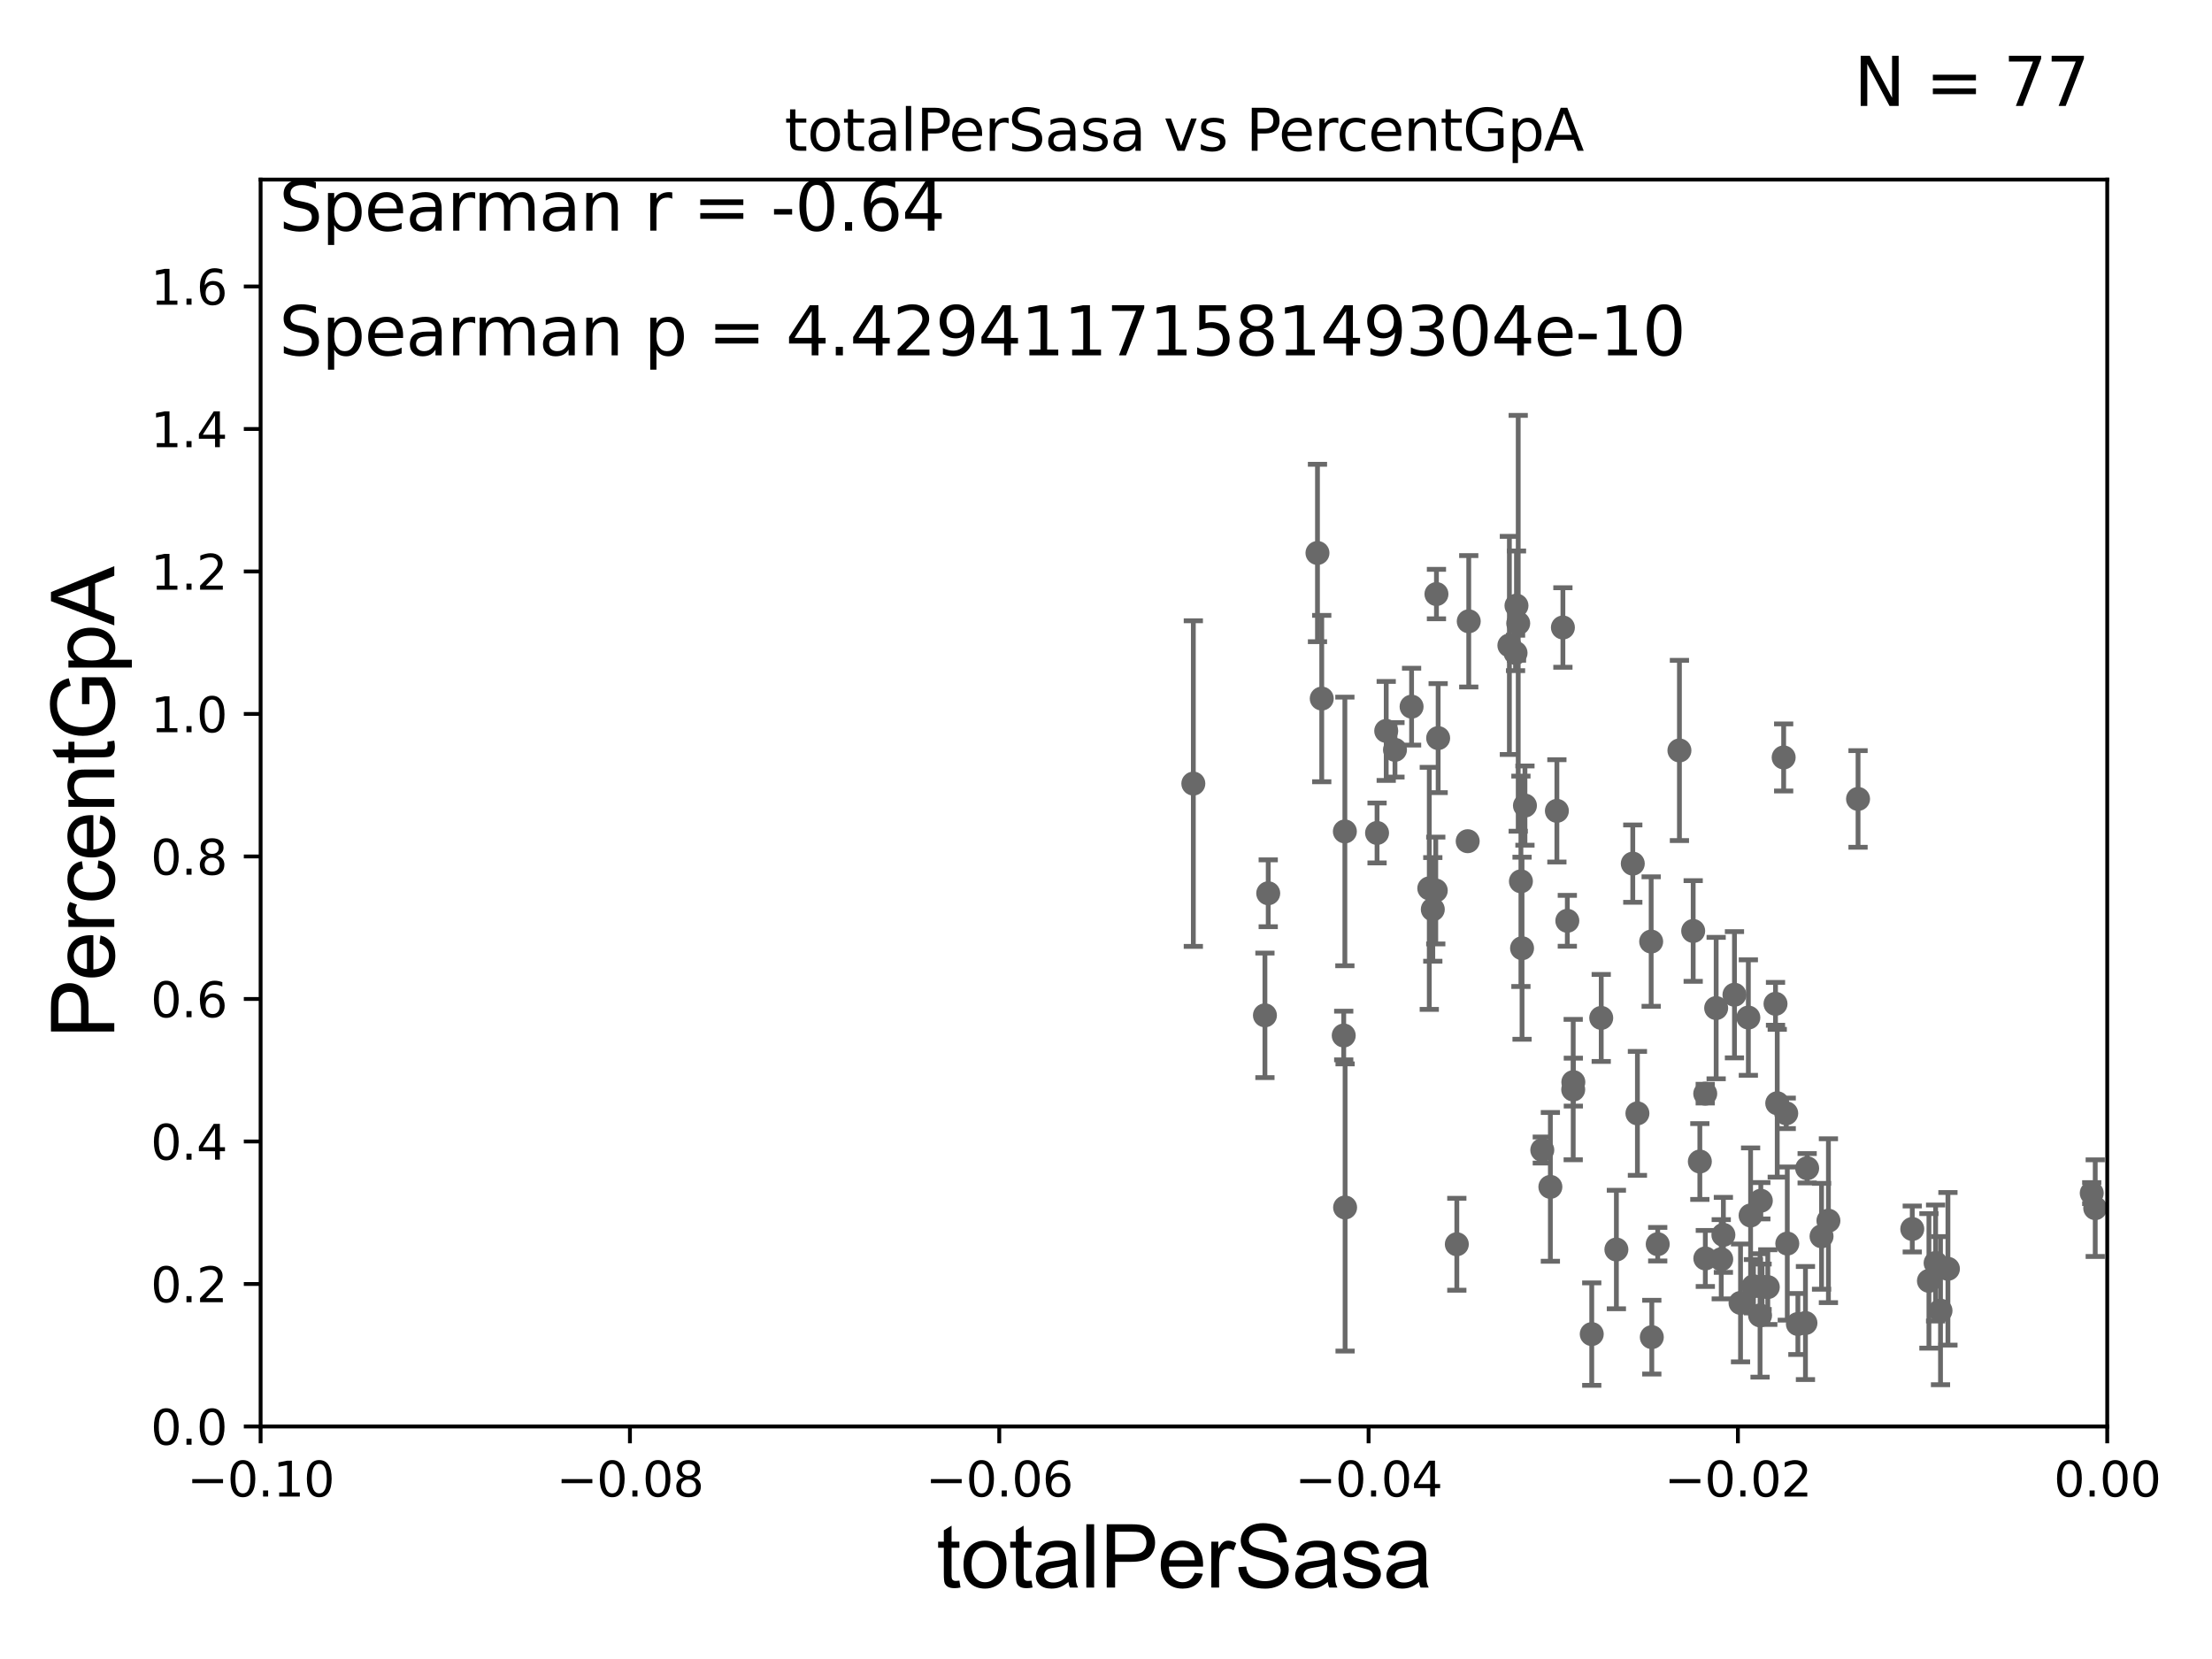 <?xml version="1.0" encoding="utf-8" standalone="no"?>
<!DOCTYPE svg PUBLIC "-//W3C//DTD SVG 1.1//EN"
  "http://www.w3.org/Graphics/SVG/1.1/DTD/svg11.dtd">
<svg xmlns:xlink="http://www.w3.org/1999/xlink" width="460.8pt" height="345.6pt" viewBox="0 0 460.8 345.6" xmlns="http://www.w3.org/2000/svg" version="1.1">
 <defs>
  <style type="text/css">*{stroke-linejoin: round; stroke-linecap: butt}</style>
 </defs>
 <g id="figure_1">
  <g id="patch_1">
   <path d="M 0 345.6 
L 460.8 345.6 
L 460.8 0 
L 0 0 
z
" style="fill: #ffffff"/>
  </g>
  <g id="axes_1">
   <g id="patch_2">
    <path d="M 54.29 297.16 
L 438.975 297.16 
L 438.975 37.411 
L 54.29 37.411 
z
" style="fill: #ffffff"/>
   </g>
   <g id="PathCollection_1">
    <defs>
     <path id="m143dd25d5c" d="M 0 1.118 
C 0.297 1.118 0.581 1 0.791 0.791 
C 1 0.581 1.118 0.297 1.118 0 
C 1.118 -0.297 1 -0.581 0.791 -0.791 
C 0.581 -1 0.297 -1.118 0 -1.118 
C -0.297 -1.118 -0.581 -1 -0.791 -0.791 
C -1 -0.581 -1.118 -0.297 -1.118 0 
C -1.118 0.297 -1 0.581 -0.791 0.791 
C -0.581 1 -0.297 1.118 0 1.118 
z
" style="stroke: #696969"/>
    </defs>
    <g clip-path="url(#pc9671244e0)">
     <use xlink:href="#m143dd25d5c" x="248.593" y="163.235" style="fill: #696969; stroke: #696969"/>
     <use xlink:href="#m143dd25d5c" x="361.321" y="207.222" style="fill: #696969; stroke: #696969"/>
     <use xlink:href="#m143dd25d5c" x="303.483" y="259.199" style="fill: #696969; stroke: #696969"/>
     <use xlink:href="#m143dd25d5c" x="370.232" y="229.827" style="fill: #696969; stroke: #696969"/>
     <use xlink:href="#m143dd25d5c" x="344.102" y="278.551" style="fill: #696969; stroke: #696969"/>
     <use xlink:href="#m143dd25d5c" x="368.263" y="268.127" style="fill: #696969; stroke: #696969"/>
     <use xlink:href="#m143dd25d5c" x="366.812" y="250.135" style="fill: #696969; stroke: #696969"/>
     <use xlink:href="#m143dd25d5c" x="327.729" y="226.974" style="fill: #696969; stroke: #696969"/>
     <use xlink:href="#m143dd25d5c" x="358.565" y="262.321" style="fill: #696969; stroke: #696969"/>
     <use xlink:href="#m143dd25d5c" x="354.109" y="241.967" style="fill: #696969; stroke: #696969"/>
     <use xlink:href="#m143dd25d5c" x="333.565" y="212.051" style="fill: #696969; stroke: #696969"/>
     <use xlink:href="#m143dd25d5c" x="352.721" y="193.938" style="fill: #696969; stroke: #696969"/>
     <use xlink:href="#m143dd25d5c" x="435.749" y="248.545" style="fill: #696969; stroke: #696969"/>
     <use xlink:href="#m143dd25d5c" x="364.213" y="211.976" style="fill: #696969; stroke: #696969"/>
     <use xlink:href="#m143dd25d5c" x="325.581" y="130.72" style="fill: #696969; stroke: #696969"/>
     <use xlink:href="#m143dd25d5c" x="343.968" y="196.146" style="fill: #696969; stroke: #696969"/>
     <use xlink:href="#m143dd25d5c" x="316.835" y="183.593" style="fill: #696969; stroke: #696969"/>
     <use xlink:href="#m143dd25d5c" x="340.139" y="179.908" style="fill: #696969; stroke: #696969"/>
     <use xlink:href="#m143dd25d5c" x="349.855" y="156.332" style="fill: #696969; stroke: #696969"/>
     <use xlink:href="#m143dd25d5c" x="357.507" y="209.998" style="fill: #696969; stroke: #696969"/>
     <use xlink:href="#m143dd25d5c" x="336.723" y="260.297" style="fill: #696969; stroke: #696969"/>
     <use xlink:href="#m143dd25d5c" x="359.012" y="257.247" style="fill: #696969; stroke: #696969"/>
     <use xlink:href="#m143dd25d5c" x="322.971" y="247.249" style="fill: #696969; stroke: #696969"/>
     <use xlink:href="#m143dd25d5c" x="362.584" y="271.421" style="fill: #696969; stroke: #696969"/>
     <use xlink:href="#m143dd25d5c" x="372.105" y="231.928" style="fill: #696969; stroke: #696969"/>
     <use xlink:href="#m143dd25d5c" x="404.244" y="273.033" style="fill: #696969; stroke: #696969"/>
     <use xlink:href="#m143dd25d5c" x="405.79" y="264.317" style="fill: #696969; stroke: #696969"/>
     <use xlink:href="#m143dd25d5c" x="403.222" y="263.108" style="fill: #696969; stroke: #696969"/>
     <use xlink:href="#m143dd25d5c" x="398.36" y="256.02" style="fill: #696969; stroke: #696969"/>
     <use xlink:href="#m143dd25d5c" x="401.832" y="266.829" style="fill: #696969; stroke: #696969"/>
     <use xlink:href="#m143dd25d5c" x="376.464" y="243.366" style="fill: #696969; stroke: #696969"/>
     <use xlink:href="#m143dd25d5c" x="380.893" y="254.293" style="fill: #696969; stroke: #696969"/>
     <use xlink:href="#m143dd25d5c" x="376.109" y="275.61" style="fill: #696969; stroke: #696969"/>
     <use xlink:href="#m143dd25d5c" x="355.231" y="227.827" style="fill: #696969; stroke: #696969"/>
     <use xlink:href="#m143dd25d5c" x="355.251" y="262.158" style="fill: #696969; stroke: #696969"/>
     <use xlink:href="#m143dd25d5c" x="372.326" y="259.058" style="fill: #696969; stroke: #696969"/>
     <use xlink:href="#m143dd25d5c" x="379.462" y="257.542" style="fill: #696969; stroke: #696969"/>
     <use xlink:href="#m143dd25d5c" x="364.681" y="253.206" style="fill: #696969; stroke: #696969"/>
     <use xlink:href="#m143dd25d5c" x="387.065" y="166.435" style="fill: #696969; stroke: #696969"/>
     <use xlink:href="#m143dd25d5c" x="365.275" y="267.951" style="fill: #696969; stroke: #696969"/>
     <use xlink:href="#m143dd25d5c" x="369.872" y="209.115" style="fill: #696969; stroke: #696969"/>
     <use xlink:href="#m143dd25d5c" x="367.072" y="268.053" style="fill: #696969; stroke: #696969"/>
     <use xlink:href="#m143dd25d5c" x="366.652" y="274.025" style="fill: #696969; stroke: #696969"/>
     <use xlink:href="#m143dd25d5c" x="371.569" y="157.789" style="fill: #696969; stroke: #696969"/>
     <use xlink:href="#m143dd25d5c" x="345.333" y="259.187" style="fill: #696969; stroke: #696969"/>
     <use xlink:href="#m143dd25d5c" x="374.534" y="275.812" style="fill: #696969; stroke: #696969"/>
     <use xlink:href="#m143dd25d5c" x="326.503" y="191.818" style="fill: #696969; stroke: #696969"/>
     <use xlink:href="#m143dd25d5c" x="341.105" y="231.937" style="fill: #696969; stroke: #696969"/>
     <use xlink:href="#m143dd25d5c" x="327.756" y="225.427" style="fill: #696969; stroke: #696969"/>
     <use xlink:href="#m143dd25d5c" x="299.593" y="153.76" style="fill: #696969; stroke: #696969"/>
     <use xlink:href="#m143dd25d5c" x="314.432" y="134.451" style="fill: #696969; stroke: #696969"/>
     <use xlink:href="#m143dd25d5c" x="321.288" y="239.572" style="fill: #696969; stroke: #696969"/>
     <use xlink:href="#m143dd25d5c" x="279.923" y="215.715" style="fill: #696969; stroke: #696969"/>
     <use xlink:href="#m143dd25d5c" x="280.162" y="173.206" style="fill: #696969; stroke: #696969"/>
     <use xlink:href="#m143dd25d5c" x="294.059" y="147.21" style="fill: #696969; stroke: #696969"/>
     <use xlink:href="#m143dd25d5c" x="305.967" y="129.427" style="fill: #696969; stroke: #696969"/>
     <use xlink:href="#m143dd25d5c" x="297.745" y="185.062" style="fill: #696969; stroke: #696969"/>
     <use xlink:href="#m143dd25d5c" x="286.867" y="173.521" style="fill: #696969; stroke: #696969"/>
     <use xlink:href="#m143dd25d5c" x="298.479" y="189.444" style="fill: #696969; stroke: #696969"/>
     <use xlink:href="#m143dd25d5c" x="288.775" y="152.266" style="fill: #696969; stroke: #696969"/>
     <use xlink:href="#m143dd25d5c" x="264.194" y="186.085" style="fill: #696969; stroke: #696969"/>
     <use xlink:href="#m143dd25d5c" x="274.454" y="115.196" style="fill: #696969; stroke: #696969"/>
     <use xlink:href="#m143dd25d5c" x="275.344" y="145.526" style="fill: #696969; stroke: #696969"/>
     <use xlink:href="#m143dd25d5c" x="263.508" y="211.513" style="fill: #696969; stroke: #696969"/>
     <use xlink:href="#m143dd25d5c" x="305.747" y="175.238" style="fill: #696969; stroke: #696969"/>
     <use xlink:href="#m143dd25d5c" x="299.097" y="185.514" style="fill: #696969; stroke: #696969"/>
     <use xlink:href="#m143dd25d5c" x="436.475" y="251.681" style="fill: #696969; stroke: #696969"/>
     <use xlink:href="#m143dd25d5c" x="317.071" y="197.533" style="fill: #696969; stroke: #696969"/>
     <use xlink:href="#m143dd25d5c" x="315.716" y="136.023" style="fill: #696969; stroke: #696969"/>
     <use xlink:href="#m143dd25d5c" x="316.272" y="129.845" style="fill: #696969; stroke: #696969"/>
     <use xlink:href="#m143dd25d5c" x="315.91" y="126.165" style="fill: #696969; stroke: #696969"/>
     <use xlink:href="#m143dd25d5c" x="280.208" y="251.538" style="fill: #696969; stroke: #696969"/>
     <use xlink:href="#m143dd25d5c" x="290.597" y="156.205" style="fill: #696969; stroke: #696969"/>
     <use xlink:href="#m143dd25d5c" x="324.328" y="168.917" style="fill: #696969; stroke: #696969"/>
     <use xlink:href="#m143dd25d5c" x="331.59" y="277.915" style="fill: #696969; stroke: #696969"/>
     <use xlink:href="#m143dd25d5c" x="299.238" y="123.755" style="fill: #696969; stroke: #696969"/>
     <use xlink:href="#m143dd25d5c" x="317.675" y="167.814" style="fill: #696969; stroke: #696969"/>
    </g>
   </g>
   <g id="matplotlib.axis_1">
    <g id="xtick_1">
     <g id="line2d_1">
      <defs>
       <path id="m734e4113fa" d="M 0 0 
L 0 3.5 
" style="stroke: #000000; stroke-width: 0.8"/>
      </defs>
      <g>
       <use xlink:href="#m734e4113fa" x="54.29" y="297.16" style="stroke: #000000; stroke-width: 0.8"/>
      </g>
     </g>
     <g id="text_1">
      <!-- −0.10 -->
      <g transform="translate(38.967 311.758)scale(0.1 -0.1)">
       <defs>
        <path id="DejaVuSans-2212" d="M 678 2272 
L 4684 2272 
L 4684 1741 
L 678 1741 
L 678 2272 
z
" transform="scale(0.016)"/>
        <path id="DejaVuSans-30" d="M 2034 4250 
Q 1547 4250 1301 3770 
Q 1056 3291 1056 2328 
Q 1056 1369 1301 889 
Q 1547 409 2034 409 
Q 2525 409 2770 889 
Q 3016 1369 3016 2328 
Q 3016 3291 2770 3770 
Q 2525 4250 2034 4250 
z
M 2034 4750 
Q 2819 4750 3233 4129 
Q 3647 3509 3647 2328 
Q 3647 1150 3233 529 
Q 2819 -91 2034 -91 
Q 1250 -91 836 529 
Q 422 1150 422 2328 
Q 422 3509 836 4129 
Q 1250 4750 2034 4750 
z
" transform="scale(0.016)"/>
        <path id="DejaVuSans-2e" d="M 684 794 
L 1344 794 
L 1344 0 
L 684 0 
L 684 794 
z
" transform="scale(0.016)"/>
        <path id="DejaVuSans-31" d="M 794 531 
L 1825 531 
L 1825 4091 
L 703 3866 
L 703 4441 
L 1819 4666 
L 2450 4666 
L 2450 531 
L 3481 531 
L 3481 0 
L 794 0 
L 794 531 
z
" transform="scale(0.016)"/>
       </defs>
       <use xlink:href="#DejaVuSans-2212"/>
       <use xlink:href="#DejaVuSans-30" x="83.789"/>
       <use xlink:href="#DejaVuSans-2e" x="147.412"/>
       <use xlink:href="#DejaVuSans-31" x="179.199"/>
       <use xlink:href="#DejaVuSans-30" x="242.822"/>
      </g>
     </g>
    </g>
    <g id="xtick_2">
     <g id="line2d_2">
      <g>
       <use xlink:href="#m734e4113fa" x="131.227" y="297.16" style="stroke: #000000; stroke-width: 0.8"/>
      </g>
     </g>
     <g id="text_2">
      <!-- −0.08 -->
      <g transform="translate(115.904 311.758)scale(0.1 -0.1)">
       <defs>
        <path id="DejaVuSans-38" d="M 2034 2216 
Q 1584 2216 1326 1975 
Q 1069 1734 1069 1313 
Q 1069 891 1326 650 
Q 1584 409 2034 409 
Q 2484 409 2743 651 
Q 3003 894 3003 1313 
Q 3003 1734 2745 1975 
Q 2488 2216 2034 2216 
z
M 1403 2484 
Q 997 2584 770 2862 
Q 544 3141 544 3541 
Q 544 4100 942 4425 
Q 1341 4750 2034 4750 
Q 2731 4750 3128 4425 
Q 3525 4100 3525 3541 
Q 3525 3141 3298 2862 
Q 3072 2584 2669 2484 
Q 3125 2378 3379 2068 
Q 3634 1759 3634 1313 
Q 3634 634 3220 271 
Q 2806 -91 2034 -91 
Q 1263 -91 848 271 
Q 434 634 434 1313 
Q 434 1759 690 2068 
Q 947 2378 1403 2484 
z
M 1172 3481 
Q 1172 3119 1398 2916 
Q 1625 2713 2034 2713 
Q 2441 2713 2670 2916 
Q 2900 3119 2900 3481 
Q 2900 3844 2670 4047 
Q 2441 4250 2034 4250 
Q 1625 4250 1398 4047 
Q 1172 3844 1172 3481 
z
" transform="scale(0.016)"/>
       </defs>
       <use xlink:href="#DejaVuSans-2212"/>
       <use xlink:href="#DejaVuSans-30" x="83.789"/>
       <use xlink:href="#DejaVuSans-2e" x="147.412"/>
       <use xlink:href="#DejaVuSans-30" x="179.199"/>
       <use xlink:href="#DejaVuSans-38" x="242.822"/>
      </g>
     </g>
    </g>
    <g id="xtick_3">
     <g id="line2d_3">
      <g>
       <use xlink:href="#m734e4113fa" x="208.164" y="297.16" style="stroke: #000000; stroke-width: 0.8"/>
      </g>
     </g>
     <g id="text_3">
      <!-- −0.06 -->
      <g transform="translate(192.841 311.758)scale(0.1 -0.1)">
       <defs>
        <path id="DejaVuSans-36" d="M 2113 2584 
Q 1688 2584 1439 2293 
Q 1191 2003 1191 1497 
Q 1191 994 1439 701 
Q 1688 409 2113 409 
Q 2538 409 2786 701 
Q 3034 994 3034 1497 
Q 3034 2003 2786 2293 
Q 2538 2584 2113 2584 
z
M 3366 4563 
L 3366 3988 
Q 3128 4100 2886 4159 
Q 2644 4219 2406 4219 
Q 1781 4219 1451 3797 
Q 1122 3375 1075 2522 
Q 1259 2794 1537 2939 
Q 1816 3084 2150 3084 
Q 2853 3084 3261 2657 
Q 3669 2231 3669 1497 
Q 3669 778 3244 343 
Q 2819 -91 2113 -91 
Q 1303 -91 875 529 
Q 447 1150 447 2328 
Q 447 3434 972 4092 
Q 1497 4750 2381 4750 
Q 2619 4750 2861 4703 
Q 3103 4656 3366 4563 
z
" transform="scale(0.016)"/>
       </defs>
       <use xlink:href="#DejaVuSans-2212"/>
       <use xlink:href="#DejaVuSans-30" x="83.789"/>
       <use xlink:href="#DejaVuSans-2e" x="147.412"/>
       <use xlink:href="#DejaVuSans-30" x="179.199"/>
       <use xlink:href="#DejaVuSans-36" x="242.822"/>
      </g>
     </g>
    </g>
    <g id="xtick_4">
     <g id="line2d_4">
      <g>
       <use xlink:href="#m734e4113fa" x="285.101" y="297.16" style="stroke: #000000; stroke-width: 0.8"/>
      </g>
     </g>
     <g id="text_4">
      <!-- −0.04 -->
      <g transform="translate(269.778 311.758)scale(0.1 -0.1)">
       <defs>
        <path id="DejaVuSans-34" d="M 2419 4116 
L 825 1625 
L 2419 1625 
L 2419 4116 
z
M 2253 4666 
L 3047 4666 
L 3047 1625 
L 3713 1625 
L 3713 1100 
L 3047 1100 
L 3047 0 
L 2419 0 
L 2419 1100 
L 313 1100 
L 313 1709 
L 2253 4666 
z
" transform="scale(0.016)"/>
       </defs>
       <use xlink:href="#DejaVuSans-2212"/>
       <use xlink:href="#DejaVuSans-30" x="83.789"/>
       <use xlink:href="#DejaVuSans-2e" x="147.412"/>
       <use xlink:href="#DejaVuSans-30" x="179.199"/>
       <use xlink:href="#DejaVuSans-34" x="242.822"/>
      </g>
     </g>
    </g>
    <g id="xtick_5">
     <g id="line2d_5">
      <g>
       <use xlink:href="#m734e4113fa" x="362.038" y="297.16" style="stroke: #000000; stroke-width: 0.8"/>
      </g>
     </g>
     <g id="text_5">
      <!-- −0.02 -->
      <g transform="translate(346.715 311.758)scale(0.1 -0.1)">
       <defs>
        <path id="DejaVuSans-32" d="M 1228 531 
L 3431 531 
L 3431 0 
L 469 0 
L 469 531 
Q 828 903 1448 1529 
Q 2069 2156 2228 2338 
Q 2531 2678 2651 2914 
Q 2772 3150 2772 3378 
Q 2772 3750 2511 3984 
Q 2250 4219 1831 4219 
Q 1534 4219 1204 4116 
Q 875 4013 500 3803 
L 500 4441 
Q 881 4594 1212 4672 
Q 1544 4750 1819 4750 
Q 2544 4750 2975 4387 
Q 3406 4025 3406 3419 
Q 3406 3131 3298 2873 
Q 3191 2616 2906 2266 
Q 2828 2175 2409 1742 
Q 1991 1309 1228 531 
z
" transform="scale(0.016)"/>
       </defs>
       <use xlink:href="#DejaVuSans-2212"/>
       <use xlink:href="#DejaVuSans-30" x="83.789"/>
       <use xlink:href="#DejaVuSans-2e" x="147.412"/>
       <use xlink:href="#DejaVuSans-30" x="179.199"/>
       <use xlink:href="#DejaVuSans-32" x="242.822"/>
      </g>
     </g>
    </g>
    <g id="xtick_6">
     <g id="line2d_6">
      <g>
       <use xlink:href="#m734e4113fa" x="438.975" y="297.16" style="stroke: #000000; stroke-width: 0.8"/>
      </g>
     </g>
     <g id="text_6">
      <!-- 0.00 -->
      <g transform="translate(427.842 311.758)scale(0.1 -0.1)">
       <use xlink:href="#DejaVuSans-30"/>
       <use xlink:href="#DejaVuSans-2e" x="63.623"/>
       <use xlink:href="#DejaVuSans-30" x="95.41"/>
       <use xlink:href="#DejaVuSans-30" x="159.033"/>
      </g>
     </g>
    </g>
    <g id="text_7">
     <!-- totalPerSasa -->
     <g transform="translate(195.105 330.722)scale(0.18 -0.18)">
      <defs>
       <path id="ArialMT-74" d="M 1650 503 
L 1731 6 
Q 1494 -44 1306 -44 
Q 1000 -44 831 53 
Q 663 150 594 308 
Q 525 466 525 972 
L 525 2881 
L 113 2881 
L 113 3319 
L 525 3319 
L 525 4141 
L 1084 4478 
L 1084 3319 
L 1650 3319 
L 1650 2881 
L 1084 2881 
L 1084 941 
Q 1084 700 1114 631 
Q 1144 563 1211 522 
Q 1278 481 1403 481 
Q 1497 481 1650 503 
z
" transform="scale(0.016)"/>
       <path id="ArialMT-6f" d="M 213 1659 
Q 213 2581 725 3025 
Q 1153 3394 1769 3394 
Q 2453 3394 2887 2945 
Q 3322 2497 3322 1706 
Q 3322 1066 3130 698 
Q 2938 331 2570 128 
Q 2203 -75 1769 -75 
Q 1072 -75 642 372 
Q 213 819 213 1659 
z
M 791 1659 
Q 791 1022 1069 705 
Q 1347 388 1769 388 
Q 2188 388 2466 706 
Q 2744 1025 2744 1678 
Q 2744 2294 2464 2611 
Q 2184 2928 1769 2928 
Q 1347 2928 1069 2612 
Q 791 2297 791 1659 
z
" transform="scale(0.016)"/>
       <path id="ArialMT-61" d="M 2588 409 
Q 2275 144 1986 34 
Q 1697 -75 1366 -75 
Q 819 -75 525 192 
Q 231 459 231 875 
Q 231 1119 342 1320 
Q 453 1522 633 1644 
Q 813 1766 1038 1828 
Q 1203 1872 1538 1913 
Q 2219 1994 2541 2106 
Q 2544 2222 2544 2253 
Q 2544 2597 2384 2738 
Q 2169 2928 1744 2928 
Q 1347 2928 1158 2789 
Q 969 2650 878 2297 
L 328 2372 
Q 403 2725 575 2942 
Q 747 3159 1072 3276 
Q 1397 3394 1825 3394 
Q 2250 3394 2515 3294 
Q 2781 3194 2906 3042 
Q 3031 2891 3081 2659 
Q 3109 2516 3109 2141 
L 3109 1391 
Q 3109 606 3145 398 
Q 3181 191 3288 0 
L 2700 0 
Q 2613 175 2588 409 
z
M 2541 1666 
Q 2234 1541 1622 1453 
Q 1275 1403 1131 1340 
Q 988 1278 909 1158 
Q 831 1038 831 891 
Q 831 666 1001 516 
Q 1172 366 1500 366 
Q 1825 366 2078 508 
Q 2331 650 2450 897 
Q 2541 1088 2541 1459 
L 2541 1666 
z
" transform="scale(0.016)"/>
       <path id="ArialMT-6c" d="M 409 0 
L 409 4581 
L 972 4581 
L 972 0 
L 409 0 
z
" transform="scale(0.016)"/>
       <path id="ArialMT-50" d="M 494 0 
L 494 4581 
L 2222 4581 
Q 2678 4581 2919 4538 
Q 3256 4481 3484 4323 
Q 3713 4166 3852 3881 
Q 3991 3597 3991 3256 
Q 3991 2672 3619 2267 
Q 3247 1863 2275 1863 
L 1100 1863 
L 1100 0 
L 494 0 
z
M 1100 2403 
L 2284 2403 
Q 2872 2403 3119 2622 
Q 3366 2841 3366 3238 
Q 3366 3525 3220 3729 
Q 3075 3934 2838 4000 
Q 2684 4041 2272 4041 
L 1100 4041 
L 1100 2403 
z
" transform="scale(0.016)"/>
       <path id="ArialMT-65" d="M 2694 1069 
L 3275 997 
Q 3138 488 2766 206 
Q 2394 -75 1816 -75 
Q 1088 -75 661 373 
Q 234 822 234 1631 
Q 234 2469 665 2931 
Q 1097 3394 1784 3394 
Q 2450 3394 2872 2941 
Q 3294 2488 3294 1666 
Q 3294 1616 3291 1516 
L 816 1516 
Q 847 969 1125 678 
Q 1403 388 1819 388 
Q 2128 388 2347 550 
Q 2566 713 2694 1069 
z
M 847 1978 
L 2700 1978 
Q 2663 2397 2488 2606 
Q 2219 2931 1791 2931 
Q 1403 2931 1139 2672 
Q 875 2413 847 1978 
z
" transform="scale(0.016)"/>
       <path id="ArialMT-72" d="M 416 0 
L 416 3319 
L 922 3319 
L 922 2816 
Q 1116 3169 1280 3281 
Q 1444 3394 1641 3394 
Q 1925 3394 2219 3213 
L 2025 2691 
Q 1819 2813 1613 2813 
Q 1428 2813 1281 2702 
Q 1134 2591 1072 2394 
Q 978 2094 978 1738 
L 978 0 
L 416 0 
z
" transform="scale(0.016)"/>
       <path id="ArialMT-53" d="M 288 1472 
L 859 1522 
Q 900 1178 1048 958 
Q 1197 738 1509 602 
Q 1822 466 2213 466 
Q 2559 466 2825 569 
Q 3091 672 3220 851 
Q 3350 1031 3350 1244 
Q 3350 1459 3225 1620 
Q 3100 1781 2813 1891 
Q 2628 1963 1997 2114 
Q 1366 2266 1113 2400 
Q 784 2572 623 2826 
Q 463 3081 463 3397 
Q 463 3744 659 4045 
Q 856 4347 1234 4503 
Q 1613 4659 2075 4659 
Q 2584 4659 2973 4495 
Q 3363 4331 3572 4012 
Q 3781 3694 3797 3291 
L 3216 3247 
Q 3169 3681 2898 3903 
Q 2628 4125 2100 4125 
Q 1550 4125 1298 3923 
Q 1047 3722 1047 3438 
Q 1047 3191 1225 3031 
Q 1400 2872 2139 2705 
Q 2878 2538 3153 2413 
Q 3553 2228 3743 1945 
Q 3934 1663 3934 1294 
Q 3934 928 3725 604 
Q 3516 281 3123 101 
Q 2731 -78 2241 -78 
Q 1619 -78 1198 103 
Q 778 284 539 648 
Q 300 1013 288 1472 
z
" transform="scale(0.016)"/>
       <path id="ArialMT-73" d="M 197 991 
L 753 1078 
Q 800 744 1014 566 
Q 1228 388 1613 388 
Q 2000 388 2187 545 
Q 2375 703 2375 916 
Q 2375 1106 2209 1216 
Q 2094 1291 1634 1406 
Q 1016 1563 777 1677 
Q 538 1791 414 1992 
Q 291 2194 291 2438 
Q 291 2659 392 2848 
Q 494 3038 669 3163 
Q 800 3259 1026 3326 
Q 1253 3394 1513 3394 
Q 1903 3394 2198 3281 
Q 2494 3169 2634 2976 
Q 2775 2784 2828 2463 
L 2278 2388 
Q 2241 2644 2061 2787 
Q 1881 2931 1553 2931 
Q 1166 2931 1000 2803 
Q 834 2675 834 2503 
Q 834 2394 903 2306 
Q 972 2216 1119 2156 
Q 1203 2125 1616 2013 
Q 2213 1853 2448 1751 
Q 2684 1650 2818 1456 
Q 2953 1263 2953 975 
Q 2953 694 2789 445 
Q 2625 197 2315 61 
Q 2006 -75 1616 -75 
Q 969 -75 630 194 
Q 291 463 197 991 
z
" transform="scale(0.016)"/>
      </defs>
      <use xlink:href="#ArialMT-74"/>
      <use xlink:href="#ArialMT-6f" x="27.783"/>
      <use xlink:href="#ArialMT-74" x="83.398"/>
      <use xlink:href="#ArialMT-61" x="111.182"/>
      <use xlink:href="#ArialMT-6c" x="166.797"/>
      <use xlink:href="#ArialMT-50" x="189.014"/>
      <use xlink:href="#ArialMT-65" x="255.713"/>
      <use xlink:href="#ArialMT-72" x="311.328"/>
      <use xlink:href="#ArialMT-53" x="344.629"/>
      <use xlink:href="#ArialMT-61" x="411.328"/>
      <use xlink:href="#ArialMT-73" x="466.943"/>
      <use xlink:href="#ArialMT-61" x="516.943"/>
     </g>
    </g>
   </g>
   <g id="matplotlib.axis_2">
    <g id="ytick_1">
     <g id="line2d_7">
      <defs>
       <path id="m03a80b14cf" d="M 0 0 
L -3.5 0 
" style="stroke: #000000; stroke-width: 0.8"/>
      </defs>
      <g>
       <use xlink:href="#m03a80b14cf" x="54.29" y="297.16" style="stroke: #000000; stroke-width: 0.8"/>
      </g>
     </g>
     <g id="text_8">
      <!-- 0.0 -->
      <g transform="translate(31.387 300.959)scale(0.1 -0.1)">
       <use xlink:href="#DejaVuSans-30"/>
       <use xlink:href="#DejaVuSans-2e" x="63.623"/>
       <use xlink:href="#DejaVuSans-30" x="95.41"/>
      </g>
     </g>
    </g>
    <g id="ytick_2">
     <g id="line2d_8">
      <g>
       <use xlink:href="#m03a80b14cf" x="54.29" y="267.474" style="stroke: #000000; stroke-width: 0.8"/>
      </g>
     </g>
     <g id="text_9">
      <!-- 0.2 -->
      <g transform="translate(31.387 271.274)scale(0.1 -0.1)">
       <use xlink:href="#DejaVuSans-30"/>
       <use xlink:href="#DejaVuSans-2e" x="63.623"/>
       <use xlink:href="#DejaVuSans-32" x="95.41"/>
      </g>
     </g>
    </g>
    <g id="ytick_3">
     <g id="line2d_9">
      <g>
       <use xlink:href="#m03a80b14cf" x="54.29" y="237.789" style="stroke: #000000; stroke-width: 0.8"/>
      </g>
     </g>
     <g id="text_10">
      <!-- 0.4 -->
      <g transform="translate(31.387 241.588)scale(0.1 -0.1)">
       <use xlink:href="#DejaVuSans-30"/>
       <use xlink:href="#DejaVuSans-2e" x="63.623"/>
       <use xlink:href="#DejaVuSans-34" x="95.41"/>
      </g>
     </g>
    </g>
    <g id="ytick_4">
     <g id="line2d_10">
      <g>
       <use xlink:href="#m03a80b14cf" x="54.29" y="208.103" style="stroke: #000000; stroke-width: 0.8"/>
      </g>
     </g>
     <g id="text_11">
      <!-- 0.6 -->
      <g transform="translate(31.387 211.902)scale(0.1 -0.1)">
       <use xlink:href="#DejaVuSans-30"/>
       <use xlink:href="#DejaVuSans-2e" x="63.623"/>
       <use xlink:href="#DejaVuSans-36" x="95.41"/>
      </g>
     </g>
    </g>
    <g id="ytick_5">
     <g id="line2d_11">
      <g>
       <use xlink:href="#m03a80b14cf" x="54.29" y="178.418" style="stroke: #000000; stroke-width: 0.8"/>
      </g>
     </g>
     <g id="text_12">
      <!-- 0.8 -->
      <g transform="translate(31.387 182.217)scale(0.1 -0.1)">
       <use xlink:href="#DejaVuSans-30"/>
       <use xlink:href="#DejaVuSans-2e" x="63.623"/>
       <use xlink:href="#DejaVuSans-38" x="95.41"/>
      </g>
     </g>
    </g>
    <g id="ytick_6">
     <g id="line2d_12">
      <g>
       <use xlink:href="#m03a80b14cf" x="54.29" y="148.732" style="stroke: #000000; stroke-width: 0.8"/>
      </g>
     </g>
     <g id="text_13">
      <!-- 1.0 -->
      <g transform="translate(31.387 152.531)scale(0.1 -0.1)">
       <use xlink:href="#DejaVuSans-31"/>
       <use xlink:href="#DejaVuSans-2e" x="63.623"/>
       <use xlink:href="#DejaVuSans-30" x="95.41"/>
      </g>
     </g>
    </g>
    <g id="ytick_7">
     <g id="line2d_13">
      <g>
       <use xlink:href="#m03a80b14cf" x="54.29" y="119.047" style="stroke: #000000; stroke-width: 0.8"/>
      </g>
     </g>
     <g id="text_14">
      <!-- 1.2 -->
      <g transform="translate(31.387 122.846)scale(0.1 -0.1)">
       <use xlink:href="#DejaVuSans-31"/>
       <use xlink:href="#DejaVuSans-2e" x="63.623"/>
       <use xlink:href="#DejaVuSans-32" x="95.41"/>
      </g>
     </g>
    </g>
    <g id="ytick_8">
     <g id="line2d_14">
      <g>
       <use xlink:href="#m03a80b14cf" x="54.29" y="89.361" style="stroke: #000000; stroke-width: 0.8"/>
      </g>
     </g>
     <g id="text_15">
      <!-- 1.4 -->
      <g transform="translate(31.387 93.16)scale(0.1 -0.1)">
       <use xlink:href="#DejaVuSans-31"/>
       <use xlink:href="#DejaVuSans-2e" x="63.623"/>
       <use xlink:href="#DejaVuSans-34" x="95.41"/>
      </g>
     </g>
    </g>
    <g id="ytick_9">
     <g id="line2d_15">
      <g>
       <use xlink:href="#m03a80b14cf" x="54.29" y="59.675" style="stroke: #000000; stroke-width: 0.8"/>
      </g>
     </g>
     <g id="text_16">
      <!-- 1.6 -->
      <g transform="translate(31.387 63.475)scale(0.1 -0.1)">
       <use xlink:href="#DejaVuSans-31"/>
       <use xlink:href="#DejaVuSans-2e" x="63.623"/>
       <use xlink:href="#DejaVuSans-36" x="95.41"/>
      </g>
     </g>
    </g>
    <g id="text_17">
     <!-- PercentGpA -->
     <g transform="translate(23.809 216.309)rotate(-90)scale(0.18 -0.18)">
      <defs>
       <path id="ArialMT-63" d="M 2588 1216 
L 3141 1144 
Q 3050 572 2676 248 
Q 2303 -75 1759 -75 
Q 1078 -75 664 370 
Q 250 816 250 1647 
Q 250 2184 428 2587 
Q 606 2991 970 3192 
Q 1334 3394 1763 3394 
Q 2303 3394 2647 3120 
Q 2991 2847 3088 2344 
L 2541 2259 
Q 2463 2594 2264 2762 
Q 2066 2931 1784 2931 
Q 1359 2931 1093 2626 
Q 828 2322 828 1663 
Q 828 994 1084 691 
Q 1341 388 1753 388 
Q 2084 388 2306 591 
Q 2528 794 2588 1216 
z
" transform="scale(0.016)"/>
       <path id="ArialMT-6e" d="M 422 0 
L 422 3319 
L 928 3319 
L 928 2847 
Q 1294 3394 1984 3394 
Q 2284 3394 2536 3286 
Q 2788 3178 2913 3003 
Q 3038 2828 3088 2588 
Q 3119 2431 3119 2041 
L 3119 0 
L 2556 0 
L 2556 2019 
Q 2556 2363 2490 2533 
Q 2425 2703 2258 2804 
Q 2091 2906 1866 2906 
Q 1506 2906 1245 2678 
Q 984 2450 984 1813 
L 984 0 
L 422 0 
z
" transform="scale(0.016)"/>
       <path id="ArialMT-47" d="M 2638 1797 
L 2638 2334 
L 4578 2338 
L 4578 638 
Q 4131 281 3656 101 
Q 3181 -78 2681 -78 
Q 2006 -78 1454 211 
Q 903 500 622 1047 
Q 341 1594 341 2269 
Q 341 2938 620 3517 
Q 900 4097 1425 4378 
Q 1950 4659 2634 4659 
Q 3131 4659 3532 4498 
Q 3934 4338 4162 4050 
Q 4391 3763 4509 3300 
L 3963 3150 
Q 3859 3500 3706 3700 
Q 3553 3900 3268 4020 
Q 2984 4141 2638 4141 
Q 2222 4141 1919 4014 
Q 1616 3888 1430 3681 
Q 1244 3475 1141 3228 
Q 966 2803 966 2306 
Q 966 1694 1177 1281 
Q 1388 869 1791 669 
Q 2194 469 2647 469 
Q 3041 469 3416 620 
Q 3791 772 3984 944 
L 3984 1797 
L 2638 1797 
z
" transform="scale(0.016)"/>
       <path id="ArialMT-70" d="M 422 -1272 
L 422 3319 
L 934 3319 
L 934 2888 
Q 1116 3141 1344 3267 
Q 1572 3394 1897 3394 
Q 2322 3394 2647 3175 
Q 2972 2956 3137 2557 
Q 3303 2159 3303 1684 
Q 3303 1175 3120 767 
Q 2938 359 2589 142 
Q 2241 -75 1856 -75 
Q 1575 -75 1351 44 
Q 1128 163 984 344 
L 984 -1272 
L 422 -1272 
z
M 931 1641 
Q 931 1000 1190 694 
Q 1450 388 1819 388 
Q 2194 388 2461 705 
Q 2728 1022 2728 1688 
Q 2728 2322 2467 2637 
Q 2206 2953 1844 2953 
Q 1484 2953 1207 2617 
Q 931 2281 931 1641 
z
" transform="scale(0.016)"/>
       <path id="ArialMT-41" d="M -9 0 
L 1750 4581 
L 2403 4581 
L 4278 0 
L 3588 0 
L 3053 1388 
L 1138 1388 
L 634 0 
L -9 0 
z
M 1313 1881 
L 2866 1881 
L 2388 3150 
Q 2169 3728 2063 4100 
Q 1975 3659 1816 3225 
L 1313 1881 
z
" transform="scale(0.016)"/>
      </defs>
      <use xlink:href="#ArialMT-50"/>
      <use xlink:href="#ArialMT-65" x="66.699"/>
      <use xlink:href="#ArialMT-72" x="122.314"/>
      <use xlink:href="#ArialMT-63" x="155.615"/>
      <use xlink:href="#ArialMT-65" x="205.615"/>
      <use xlink:href="#ArialMT-6e" x="261.23"/>
      <use xlink:href="#ArialMT-74" x="316.846"/>
      <use xlink:href="#ArialMT-47" x="344.629"/>
      <use xlink:href="#ArialMT-70" x="422.412"/>
      <use xlink:href="#ArialMT-41" x="478.027"/>
     </g>
    </g>
   </g>
   <g id="LineCollection_1">
    <path d="M 248.593 197.15 
L 248.593 129.319 
" clip-path="url(#pc9671244e0)" style="fill: none; stroke: #696969"/>
    <path d="M 361.321 220.374 
L 361.321 194.071 
" clip-path="url(#pc9671244e0)" style="fill: none; stroke: #696969"/>
    <path d="M 303.483 268.774 
L 303.483 249.625 
" clip-path="url(#pc9671244e0)" style="fill: none; stroke: #696969"/>
    <path d="M 370.232 245.221 
L 370.232 214.433 
" clip-path="url(#pc9671244e0)" style="fill: none; stroke: #696969"/>
    <path d="M 344.102 286.235 
L 344.102 270.867 
" clip-path="url(#pc9671244e0)" style="fill: none; stroke: #696969"/>
    <path d="M 368.263 275.908 
L 368.263 260.346 
" clip-path="url(#pc9671244e0)" style="fill: none; stroke: #696969"/>
    <path d="M 366.812 253.922 
L 366.812 246.348 
" clip-path="url(#pc9671244e0)" style="fill: none; stroke: #696969"/>
    <path d="M 327.729 241.598 
L 327.729 212.351 
" clip-path="url(#pc9671244e0)" style="fill: none; stroke: #696969"/>
    <path d="M 358.565 270.572 
L 358.565 254.069 
" clip-path="url(#pc9671244e0)" style="fill: none; stroke: #696969"/>
    <path d="M 354.109 249.864 
L 354.109 234.07 
" clip-path="url(#pc9671244e0)" style="fill: none; stroke: #696969"/>
    <path d="M 333.565 221.113 
L 333.565 202.988 
" clip-path="url(#pc9671244e0)" style="fill: none; stroke: #696969"/>
    <path d="M 352.721 204.425 
L 352.721 183.452 
" clip-path="url(#pc9671244e0)" style="fill: none; stroke: #696969"/>
    <path d="M 435.749 250.734 
L 435.749 246.356 
" clip-path="url(#pc9671244e0)" style="fill: none; stroke: #696969"/>
    <path d="M 364.213 224.001 
L 364.213 199.95 
" clip-path="url(#pc9671244e0)" style="fill: none; stroke: #696969"/>
    <path d="M 325.581 139.001 
L 325.581 122.439 
" clip-path="url(#pc9671244e0)" style="fill: none; stroke: #696969"/>
    <path d="M 343.968 209.633 
L 343.968 182.658 
" clip-path="url(#pc9671244e0)" style="fill: none; stroke: #696969"/>
    <path d="M 316.835 205.505 
L 316.835 161.681 
" clip-path="url(#pc9671244e0)" style="fill: none; stroke: #696969"/>
    <path d="M 340.139 187.967 
L 340.139 171.85 
" clip-path="url(#pc9671244e0)" style="fill: none; stroke: #696969"/>
    <path d="M 349.855 175.104 
L 349.855 137.561 
" clip-path="url(#pc9671244e0)" style="fill: none; stroke: #696969"/>
    <path d="M 357.507 224.727 
L 357.507 195.269 
" clip-path="url(#pc9671244e0)" style="fill: none; stroke: #696969"/>
    <path d="M 336.723 272.637 
L 336.723 247.956 
" clip-path="url(#pc9671244e0)" style="fill: none; stroke: #696969"/>
    <path d="M 359.012 265.06 
L 359.012 249.434 
" clip-path="url(#pc9671244e0)" style="fill: none; stroke: #696969"/>
    <path d="M 322.971 262.744 
L 322.971 231.753 
" clip-path="url(#pc9671244e0)" style="fill: none; stroke: #696969"/>
    <path d="M 362.584 283.697 
L 362.584 259.146 
" clip-path="url(#pc9671244e0)" style="fill: none; stroke: #696969"/>
    <path d="M 372.105 235.106 
L 372.105 228.749 
" clip-path="url(#pc9671244e0)" style="fill: none; stroke: #696969"/>
    <path d="M 404.244 288.462 
L 404.244 257.604 
" clip-path="url(#pc9671244e0)" style="fill: none; stroke: #696969"/>
    <path d="M 405.79 280.211 
L 405.79 248.423 
" clip-path="url(#pc9671244e0)" style="fill: none; stroke: #696969"/>
    <path d="M 403.222 275.19 
L 403.222 251.025 
" clip-path="url(#pc9671244e0)" style="fill: none; stroke: #696969"/>
    <path d="M 398.36 260.805 
L 398.36 251.235 
" clip-path="url(#pc9671244e0)" style="fill: none; stroke: #696969"/>
    <path d="M 401.832 280.84 
L 401.832 252.817 
" clip-path="url(#pc9671244e0)" style="fill: none; stroke: #696969"/>
    <path d="M 376.464 246.426 
L 376.464 240.307 
" clip-path="url(#pc9671244e0)" style="fill: none; stroke: #696969"/>
    <path d="M 380.893 271.362 
L 380.893 237.224 
" clip-path="url(#pc9671244e0)" style="fill: none; stroke: #696969"/>
    <path d="M 376.109 287.385 
L 376.109 263.836 
" clip-path="url(#pc9671244e0)" style="fill: none; stroke: #696969"/>
    <path d="M 355.231 229.777 
L 355.231 225.878 
" clip-path="url(#pc9671244e0)" style="fill: none; stroke: #696969"/>
    <path d="M 355.251 267.999 
L 355.251 256.318 
" clip-path="url(#pc9671244e0)" style="fill: none; stroke: #696969"/>
    <path d="M 372.326 275.011 
L 372.326 243.105 
" clip-path="url(#pc9671244e0)" style="fill: none; stroke: #696969"/>
    <path d="M 379.462 268.568 
L 379.462 246.516 
" clip-path="url(#pc9671244e0)" style="fill: none; stroke: #696969"/>
    <path d="M 364.681 267.278 
L 364.681 239.133 
" clip-path="url(#pc9671244e0)" style="fill: none; stroke: #696969"/>
    <path d="M 387.065 176.498 
L 387.065 156.372 
" clip-path="url(#pc9671244e0)" style="fill: none; stroke: #696969"/>
    <path d="M 365.275 273.513 
L 365.275 262.389 
" clip-path="url(#pc9671244e0)" style="fill: none; stroke: #696969"/>
    <path d="M 369.872 213.579 
L 369.872 204.65 
" clip-path="url(#pc9671244e0)" style="fill: none; stroke: #696969"/>
    <path d="M 367.072 272.778 
L 367.072 263.328 
" clip-path="url(#pc9671244e0)" style="fill: none; stroke: #696969"/>
    <path d="M 366.652 286.88 
L 366.652 261.171 
" clip-path="url(#pc9671244e0)" style="fill: none; stroke: #696969"/>
    <path d="M 371.569 164.774 
L 371.569 150.805 
" clip-path="url(#pc9671244e0)" style="fill: none; stroke: #696969"/>
    <path d="M 345.333 262.68 
L 345.333 255.694 
" clip-path="url(#pc9671244e0)" style="fill: none; stroke: #696969"/>
    <path d="M 374.534 282.163 
L 374.534 269.461 
" clip-path="url(#pc9671244e0)" style="fill: none; stroke: #696969"/>
    <path d="M 326.503 197.115 
L 326.503 186.521 
" clip-path="url(#pc9671244e0)" style="fill: none; stroke: #696969"/>
    <path d="M 341.105 244.843 
L 341.105 219.031 
" clip-path="url(#pc9671244e0)" style="fill: none; stroke: #696969"/>
    <path d="M 327.756 230.42 
L 327.756 220.433 
" clip-path="url(#pc9671244e0)" style="fill: none; stroke: #696969"/>
    <path d="M 299.593 165.116 
L 299.593 142.405 
" clip-path="url(#pc9671244e0)" style="fill: none; stroke: #696969"/>
    <path d="M 314.432 157.167 
L 314.432 111.736 
" clip-path="url(#pc9671244e0)" style="fill: none; stroke: #696969"/>
    <path d="M 321.288 242.29 
L 321.288 236.855 
" clip-path="url(#pc9671244e0)" style="fill: none; stroke: #696969"/>
    <path d="M 279.923 220.788 
L 279.923 210.643 
" clip-path="url(#pc9671244e0)" style="fill: none; stroke: #696969"/>
    <path d="M 280.162 201.189 
L 280.162 145.223 
" clip-path="url(#pc9671244e0)" style="fill: none; stroke: #696969"/>
    <path d="M 294.059 155.216 
L 294.059 139.204 
" clip-path="url(#pc9671244e0)" style="fill: none; stroke: #696969"/>
    <path d="M 305.967 143.114 
L 305.967 115.739 
" clip-path="url(#pc9671244e0)" style="fill: none; stroke: #696969"/>
    <path d="M 297.745 210.272 
L 297.745 159.852 
" clip-path="url(#pc9671244e0)" style="fill: none; stroke: #696969"/>
    <path d="M 286.867 179.763 
L 286.867 167.279 
" clip-path="url(#pc9671244e0)" style="fill: none; stroke: #696969"/>
    <path d="M 298.479 200.241 
L 298.479 178.647 
" clip-path="url(#pc9671244e0)" style="fill: none; stroke: #696969"/>
    <path d="M 288.775 162.575 
L 288.775 141.957 
" clip-path="url(#pc9671244e0)" style="fill: none; stroke: #696969"/>
    <path d="M 264.194 193.048 
L 264.194 179.122 
" clip-path="url(#pc9671244e0)" style="fill: none; stroke: #696969"/>
    <path d="M 274.454 133.675 
L 274.454 96.717 
" clip-path="url(#pc9671244e0)" style="fill: none; stroke: #696969"/>
    <path d="M 275.344 162.854 
L 275.344 128.198 
" clip-path="url(#pc9671244e0)" style="fill: none; stroke: #696969"/>
    <path d="M 263.508 224.482 
L 263.508 198.543 
" clip-path="url(#pc9671244e0)" style="fill: none; stroke: #696969"/>
    <path d="M 305.747 175.754 
L 305.747 174.721 
" clip-path="url(#pc9671244e0)" style="fill: none; stroke: #696969"/>
    <path d="M 299.097 196.639 
L 299.097 174.388 
" clip-path="url(#pc9671244e0)" style="fill: none; stroke: #696969"/>
    <path d="M 436.475 261.746 
L 436.475 241.617 
" clip-path="url(#pc9671244e0)" style="fill: none; stroke: #696969"/>
    <path d="M 317.071 216.494 
L 317.071 178.571 
" clip-path="url(#pc9671244e0)" style="fill: none; stroke: #696969"/>
    <path d="M 315.716 139.711 
L 315.716 132.335 
" clip-path="url(#pc9671244e0)" style="fill: none; stroke: #696969"/>
    <path d="M 316.272 173.156 
L 316.272 86.534 
" clip-path="url(#pc9671244e0)" style="fill: none; stroke: #696969"/>
    <path d="M 315.91 137.548 
L 315.91 114.781 
" clip-path="url(#pc9671244e0)" style="fill: none; stroke: #696969"/>
    <path d="M 280.208 281.45 
L 280.208 221.625 
" clip-path="url(#pc9671244e0)" style="fill: none; stroke: #696969"/>
    <path d="M 290.597 161.88 
L 290.597 150.531 
" clip-path="url(#pc9671244e0)" style="fill: none; stroke: #696969"/>
    <path d="M 324.328 179.571 
L 324.328 158.263 
" clip-path="url(#pc9671244e0)" style="fill: none; stroke: #696969"/>
    <path d="M 331.59 288.587 
L 331.59 267.243 
" clip-path="url(#pc9671244e0)" style="fill: none; stroke: #696969"/>
    <path d="M 299.238 128.905 
L 299.238 118.605 
" clip-path="url(#pc9671244e0)" style="fill: none; stroke: #696969"/>
    <path d="M 317.675 176.065 
L 317.675 159.563 
" clip-path="url(#pc9671244e0)" style="fill: none; stroke: #696969"/>
   </g>
   <g id="line2d_16">
    <defs>
     <path id="m4afbc62260" d="M 2 0 
L -2 -0 
" style="stroke: #696969"/>
    </defs>
    <g clip-path="url(#pc9671244e0)">
     <use xlink:href="#m4afbc62260" x="248.593" y="197.15" style="fill: #696969; stroke: #696969"/>
     <use xlink:href="#m4afbc62260" x="361.321" y="220.374" style="fill: #696969; stroke: #696969"/>
     <use xlink:href="#m4afbc62260" x="303.483" y="268.774" style="fill: #696969; stroke: #696969"/>
     <use xlink:href="#m4afbc62260" x="370.232" y="245.221" style="fill: #696969; stroke: #696969"/>
     <use xlink:href="#m4afbc62260" x="344.102" y="286.235" style="fill: #696969; stroke: #696969"/>
     <use xlink:href="#m4afbc62260" x="368.263" y="275.908" style="fill: #696969; stroke: #696969"/>
     <use xlink:href="#m4afbc62260" x="366.812" y="253.922" style="fill: #696969; stroke: #696969"/>
     <use xlink:href="#m4afbc62260" x="327.729" y="241.598" style="fill: #696969; stroke: #696969"/>
     <use xlink:href="#m4afbc62260" x="358.565" y="270.572" style="fill: #696969; stroke: #696969"/>
     <use xlink:href="#m4afbc62260" x="354.109" y="249.864" style="fill: #696969; stroke: #696969"/>
     <use xlink:href="#m4afbc62260" x="333.565" y="221.113" style="fill: #696969; stroke: #696969"/>
     <use xlink:href="#m4afbc62260" x="352.721" y="204.425" style="fill: #696969; stroke: #696969"/>
     <use xlink:href="#m4afbc62260" x="435.749" y="250.734" style="fill: #696969; stroke: #696969"/>
     <use xlink:href="#m4afbc62260" x="364.213" y="224.001" style="fill: #696969; stroke: #696969"/>
     <use xlink:href="#m4afbc62260" x="325.581" y="139.001" style="fill: #696969; stroke: #696969"/>
     <use xlink:href="#m4afbc62260" x="343.968" y="209.633" style="fill: #696969; stroke: #696969"/>
     <use xlink:href="#m4afbc62260" x="316.835" y="205.505" style="fill: #696969; stroke: #696969"/>
     <use xlink:href="#m4afbc62260" x="340.139" y="187.967" style="fill: #696969; stroke: #696969"/>
     <use xlink:href="#m4afbc62260" x="349.855" y="175.104" style="fill: #696969; stroke: #696969"/>
     <use xlink:href="#m4afbc62260" x="357.507" y="224.727" style="fill: #696969; stroke: #696969"/>
     <use xlink:href="#m4afbc62260" x="336.723" y="272.637" style="fill: #696969; stroke: #696969"/>
     <use xlink:href="#m4afbc62260" x="359.012" y="265.06" style="fill: #696969; stroke: #696969"/>
     <use xlink:href="#m4afbc62260" x="322.971" y="262.744" style="fill: #696969; stroke: #696969"/>
     <use xlink:href="#m4afbc62260" x="362.584" y="283.697" style="fill: #696969; stroke: #696969"/>
     <use xlink:href="#m4afbc62260" x="372.105" y="235.106" style="fill: #696969; stroke: #696969"/>
     <use xlink:href="#m4afbc62260" x="404.244" y="288.462" style="fill: #696969; stroke: #696969"/>
     <use xlink:href="#m4afbc62260" x="405.79" y="280.211" style="fill: #696969; stroke: #696969"/>
     <use xlink:href="#m4afbc62260" x="403.222" y="275.19" style="fill: #696969; stroke: #696969"/>
     <use xlink:href="#m4afbc62260" x="398.36" y="260.805" style="fill: #696969; stroke: #696969"/>
     <use xlink:href="#m4afbc62260" x="401.832" y="280.84" style="fill: #696969; stroke: #696969"/>
     <use xlink:href="#m4afbc62260" x="376.464" y="246.426" style="fill: #696969; stroke: #696969"/>
     <use xlink:href="#m4afbc62260" x="380.893" y="271.362" style="fill: #696969; stroke: #696969"/>
     <use xlink:href="#m4afbc62260" x="376.109" y="287.385" style="fill: #696969; stroke: #696969"/>
     <use xlink:href="#m4afbc62260" x="355.231" y="229.777" style="fill: #696969; stroke: #696969"/>
     <use xlink:href="#m4afbc62260" x="355.251" y="267.999" style="fill: #696969; stroke: #696969"/>
     <use xlink:href="#m4afbc62260" x="372.326" y="275.011" style="fill: #696969; stroke: #696969"/>
     <use xlink:href="#m4afbc62260" x="379.462" y="268.568" style="fill: #696969; stroke: #696969"/>
     <use xlink:href="#m4afbc62260" x="364.681" y="267.278" style="fill: #696969; stroke: #696969"/>
     <use xlink:href="#m4afbc62260" x="387.065" y="176.498" style="fill: #696969; stroke: #696969"/>
     <use xlink:href="#m4afbc62260" x="365.275" y="273.513" style="fill: #696969; stroke: #696969"/>
     <use xlink:href="#m4afbc62260" x="369.872" y="213.579" style="fill: #696969; stroke: #696969"/>
     <use xlink:href="#m4afbc62260" x="367.072" y="272.778" style="fill: #696969; stroke: #696969"/>
     <use xlink:href="#m4afbc62260" x="366.652" y="286.88" style="fill: #696969; stroke: #696969"/>
     <use xlink:href="#m4afbc62260" x="371.569" y="164.774" style="fill: #696969; stroke: #696969"/>
     <use xlink:href="#m4afbc62260" x="345.333" y="262.68" style="fill: #696969; stroke: #696969"/>
     <use xlink:href="#m4afbc62260" x="374.534" y="282.163" style="fill: #696969; stroke: #696969"/>
     <use xlink:href="#m4afbc62260" x="326.503" y="197.115" style="fill: #696969; stroke: #696969"/>
     <use xlink:href="#m4afbc62260" x="341.105" y="244.843" style="fill: #696969; stroke: #696969"/>
     <use xlink:href="#m4afbc62260" x="327.756" y="230.42" style="fill: #696969; stroke: #696969"/>
     <use xlink:href="#m4afbc62260" x="299.593" y="165.116" style="fill: #696969; stroke: #696969"/>
     <use xlink:href="#m4afbc62260" x="314.432" y="157.167" style="fill: #696969; stroke: #696969"/>
     <use xlink:href="#m4afbc62260" x="321.288" y="242.29" style="fill: #696969; stroke: #696969"/>
     <use xlink:href="#m4afbc62260" x="279.923" y="220.788" style="fill: #696969; stroke: #696969"/>
     <use xlink:href="#m4afbc62260" x="280.162" y="201.189" style="fill: #696969; stroke: #696969"/>
     <use xlink:href="#m4afbc62260" x="294.059" y="155.216" style="fill: #696969; stroke: #696969"/>
     <use xlink:href="#m4afbc62260" x="305.967" y="143.114" style="fill: #696969; stroke: #696969"/>
     <use xlink:href="#m4afbc62260" x="297.745" y="210.272" style="fill: #696969; stroke: #696969"/>
     <use xlink:href="#m4afbc62260" x="286.867" y="179.763" style="fill: #696969; stroke: #696969"/>
     <use xlink:href="#m4afbc62260" x="298.479" y="200.241" style="fill: #696969; stroke: #696969"/>
     <use xlink:href="#m4afbc62260" x="288.775" y="162.575" style="fill: #696969; stroke: #696969"/>
     <use xlink:href="#m4afbc62260" x="264.194" y="193.048" style="fill: #696969; stroke: #696969"/>
     <use xlink:href="#m4afbc62260" x="274.454" y="133.675" style="fill: #696969; stroke: #696969"/>
     <use xlink:href="#m4afbc62260" x="275.344" y="162.854" style="fill: #696969; stroke: #696969"/>
     <use xlink:href="#m4afbc62260" x="263.508" y="224.482" style="fill: #696969; stroke: #696969"/>
     <use xlink:href="#m4afbc62260" x="305.747" y="175.754" style="fill: #696969; stroke: #696969"/>
     <use xlink:href="#m4afbc62260" x="299.097" y="196.639" style="fill: #696969; stroke: #696969"/>
     <use xlink:href="#m4afbc62260" x="436.475" y="261.746" style="fill: #696969; stroke: #696969"/>
     <use xlink:href="#m4afbc62260" x="317.071" y="216.494" style="fill: #696969; stroke: #696969"/>
     <use xlink:href="#m4afbc62260" x="315.716" y="139.711" style="fill: #696969; stroke: #696969"/>
     <use xlink:href="#m4afbc62260" x="316.272" y="173.156" style="fill: #696969; stroke: #696969"/>
     <use xlink:href="#m4afbc62260" x="315.91" y="137.548" style="fill: #696969; stroke: #696969"/>
     <use xlink:href="#m4afbc62260" x="280.208" y="281.45" style="fill: #696969; stroke: #696969"/>
     <use xlink:href="#m4afbc62260" x="290.597" y="161.88" style="fill: #696969; stroke: #696969"/>
     <use xlink:href="#m4afbc62260" x="324.328" y="179.571" style="fill: #696969; stroke: #696969"/>
     <use xlink:href="#m4afbc62260" x="331.59" y="288.587" style="fill: #696969; stroke: #696969"/>
     <use xlink:href="#m4afbc62260" x="299.238" y="128.905" style="fill: #696969; stroke: #696969"/>
     <use xlink:href="#m4afbc62260" x="317.675" y="176.065" style="fill: #696969; stroke: #696969"/>
    </g>
   </g>
   <g id="line2d_17">
    <g clip-path="url(#pc9671244e0)">
     <use xlink:href="#m4afbc62260" x="248.593" y="129.319" style="fill: #696969; stroke: #696969"/>
     <use xlink:href="#m4afbc62260" x="361.321" y="194.071" style="fill: #696969; stroke: #696969"/>
     <use xlink:href="#m4afbc62260" x="303.483" y="249.625" style="fill: #696969; stroke: #696969"/>
     <use xlink:href="#m4afbc62260" x="370.232" y="214.433" style="fill: #696969; stroke: #696969"/>
     <use xlink:href="#m4afbc62260" x="344.102" y="270.867" style="fill: #696969; stroke: #696969"/>
     <use xlink:href="#m4afbc62260" x="368.263" y="260.346" style="fill: #696969; stroke: #696969"/>
     <use xlink:href="#m4afbc62260" x="366.812" y="246.348" style="fill: #696969; stroke: #696969"/>
     <use xlink:href="#m4afbc62260" x="327.729" y="212.351" style="fill: #696969; stroke: #696969"/>
     <use xlink:href="#m4afbc62260" x="358.565" y="254.069" style="fill: #696969; stroke: #696969"/>
     <use xlink:href="#m4afbc62260" x="354.109" y="234.07" style="fill: #696969; stroke: #696969"/>
     <use xlink:href="#m4afbc62260" x="333.565" y="202.988" style="fill: #696969; stroke: #696969"/>
     <use xlink:href="#m4afbc62260" x="352.721" y="183.452" style="fill: #696969; stroke: #696969"/>
     <use xlink:href="#m4afbc62260" x="435.749" y="246.356" style="fill: #696969; stroke: #696969"/>
     <use xlink:href="#m4afbc62260" x="364.213" y="199.95" style="fill: #696969; stroke: #696969"/>
     <use xlink:href="#m4afbc62260" x="325.581" y="122.439" style="fill: #696969; stroke: #696969"/>
     <use xlink:href="#m4afbc62260" x="343.968" y="182.658" style="fill: #696969; stroke: #696969"/>
     <use xlink:href="#m4afbc62260" x="316.835" y="161.681" style="fill: #696969; stroke: #696969"/>
     <use xlink:href="#m4afbc62260" x="340.139" y="171.85" style="fill: #696969; stroke: #696969"/>
     <use xlink:href="#m4afbc62260" x="349.855" y="137.561" style="fill: #696969; stroke: #696969"/>
     <use xlink:href="#m4afbc62260" x="357.507" y="195.269" style="fill: #696969; stroke: #696969"/>
     <use xlink:href="#m4afbc62260" x="336.723" y="247.956" style="fill: #696969; stroke: #696969"/>
     <use xlink:href="#m4afbc62260" x="359.012" y="249.434" style="fill: #696969; stroke: #696969"/>
     <use xlink:href="#m4afbc62260" x="322.971" y="231.753" style="fill: #696969; stroke: #696969"/>
     <use xlink:href="#m4afbc62260" x="362.584" y="259.146" style="fill: #696969; stroke: #696969"/>
     <use xlink:href="#m4afbc62260" x="372.105" y="228.749" style="fill: #696969; stroke: #696969"/>
     <use xlink:href="#m4afbc62260" x="404.244" y="257.604" style="fill: #696969; stroke: #696969"/>
     <use xlink:href="#m4afbc62260" x="405.79" y="248.423" style="fill: #696969; stroke: #696969"/>
     <use xlink:href="#m4afbc62260" x="403.222" y="251.025" style="fill: #696969; stroke: #696969"/>
     <use xlink:href="#m4afbc62260" x="398.36" y="251.235" style="fill: #696969; stroke: #696969"/>
     <use xlink:href="#m4afbc62260" x="401.832" y="252.817" style="fill: #696969; stroke: #696969"/>
     <use xlink:href="#m4afbc62260" x="376.464" y="240.307" style="fill: #696969; stroke: #696969"/>
     <use xlink:href="#m4afbc62260" x="380.893" y="237.224" style="fill: #696969; stroke: #696969"/>
     <use xlink:href="#m4afbc62260" x="376.109" y="263.836" style="fill: #696969; stroke: #696969"/>
     <use xlink:href="#m4afbc62260" x="355.231" y="225.878" style="fill: #696969; stroke: #696969"/>
     <use xlink:href="#m4afbc62260" x="355.251" y="256.318" style="fill: #696969; stroke: #696969"/>
     <use xlink:href="#m4afbc62260" x="372.326" y="243.105" style="fill: #696969; stroke: #696969"/>
     <use xlink:href="#m4afbc62260" x="379.462" y="246.516" style="fill: #696969; stroke: #696969"/>
     <use xlink:href="#m4afbc62260" x="364.681" y="239.133" style="fill: #696969; stroke: #696969"/>
     <use xlink:href="#m4afbc62260" x="387.065" y="156.372" style="fill: #696969; stroke: #696969"/>
     <use xlink:href="#m4afbc62260" x="365.275" y="262.389" style="fill: #696969; stroke: #696969"/>
     <use xlink:href="#m4afbc62260" x="369.872" y="204.65" style="fill: #696969; stroke: #696969"/>
     <use xlink:href="#m4afbc62260" x="367.072" y="263.328" style="fill: #696969; stroke: #696969"/>
     <use xlink:href="#m4afbc62260" x="366.652" y="261.171" style="fill: #696969; stroke: #696969"/>
     <use xlink:href="#m4afbc62260" x="371.569" y="150.805" style="fill: #696969; stroke: #696969"/>
     <use xlink:href="#m4afbc62260" x="345.333" y="255.694" style="fill: #696969; stroke: #696969"/>
     <use xlink:href="#m4afbc62260" x="374.534" y="269.461" style="fill: #696969; stroke: #696969"/>
     <use xlink:href="#m4afbc62260" x="326.503" y="186.521" style="fill: #696969; stroke: #696969"/>
     <use xlink:href="#m4afbc62260" x="341.105" y="219.031" style="fill: #696969; stroke: #696969"/>
     <use xlink:href="#m4afbc62260" x="327.756" y="220.433" style="fill: #696969; stroke: #696969"/>
     <use xlink:href="#m4afbc62260" x="299.593" y="142.405" style="fill: #696969; stroke: #696969"/>
     <use xlink:href="#m4afbc62260" x="314.432" y="111.736" style="fill: #696969; stroke: #696969"/>
     <use xlink:href="#m4afbc62260" x="321.288" y="236.855" style="fill: #696969; stroke: #696969"/>
     <use xlink:href="#m4afbc62260" x="279.923" y="210.643" style="fill: #696969; stroke: #696969"/>
     <use xlink:href="#m4afbc62260" x="280.162" y="145.223" style="fill: #696969; stroke: #696969"/>
     <use xlink:href="#m4afbc62260" x="294.059" y="139.204" style="fill: #696969; stroke: #696969"/>
     <use xlink:href="#m4afbc62260" x="305.967" y="115.739" style="fill: #696969; stroke: #696969"/>
     <use xlink:href="#m4afbc62260" x="297.745" y="159.852" style="fill: #696969; stroke: #696969"/>
     <use xlink:href="#m4afbc62260" x="286.867" y="167.279" style="fill: #696969; stroke: #696969"/>
     <use xlink:href="#m4afbc62260" x="298.479" y="178.647" style="fill: #696969; stroke: #696969"/>
     <use xlink:href="#m4afbc62260" x="288.775" y="141.957" style="fill: #696969; stroke: #696969"/>
     <use xlink:href="#m4afbc62260" x="264.194" y="179.122" style="fill: #696969; stroke: #696969"/>
     <use xlink:href="#m4afbc62260" x="274.454" y="96.717" style="fill: #696969; stroke: #696969"/>
     <use xlink:href="#m4afbc62260" x="275.344" y="128.198" style="fill: #696969; stroke: #696969"/>
     <use xlink:href="#m4afbc62260" x="263.508" y="198.543" style="fill: #696969; stroke: #696969"/>
     <use xlink:href="#m4afbc62260" x="305.747" y="174.721" style="fill: #696969; stroke: #696969"/>
     <use xlink:href="#m4afbc62260" x="299.097" y="174.388" style="fill: #696969; stroke: #696969"/>
     <use xlink:href="#m4afbc62260" x="436.475" y="241.617" style="fill: #696969; stroke: #696969"/>
     <use xlink:href="#m4afbc62260" x="317.071" y="178.571" style="fill: #696969; stroke: #696969"/>
     <use xlink:href="#m4afbc62260" x="315.716" y="132.335" style="fill: #696969; stroke: #696969"/>
     <use xlink:href="#m4afbc62260" x="316.272" y="86.534" style="fill: #696969; stroke: #696969"/>
     <use xlink:href="#m4afbc62260" x="315.91" y="114.781" style="fill: #696969; stroke: #696969"/>
     <use xlink:href="#m4afbc62260" x="280.208" y="221.625" style="fill: #696969; stroke: #696969"/>
     <use xlink:href="#m4afbc62260" x="290.597" y="150.531" style="fill: #696969; stroke: #696969"/>
     <use xlink:href="#m4afbc62260" x="324.328" y="158.263" style="fill: #696969; stroke: #696969"/>
     <use xlink:href="#m4afbc62260" x="331.59" y="267.243" style="fill: #696969; stroke: #696969"/>
     <use xlink:href="#m4afbc62260" x="299.238" y="118.605" style="fill: #696969; stroke: #696969"/>
     <use xlink:href="#m4afbc62260" x="317.675" y="159.563" style="fill: #696969; stroke: #696969"/>
    </g>
   </g>
   <g id="line2d_18">
    <defs>
     <path id="mf484650a31" d="M 0 2 
C 0.53 2 1.039 1.789 1.414 1.414 
C 1.789 1.039 2 0.53 2 0 
C 2 -0.53 1.789 -1.039 1.414 -1.414 
C 1.039 -1.789 0.53 -2 0 -2 
C -0.53 -2 -1.039 -1.789 -1.414 -1.414 
C -1.789 -1.039 -2 -0.53 -2 0 
C -2 0.53 -1.789 1.039 -1.414 1.414 
C -1.039 1.789 -0.53 2 0 2 
z
" style="stroke: #696969"/>
    </defs>
    <g clip-path="url(#pc9671244e0)">
     <use xlink:href="#mf484650a31" x="248.593" y="163.235" style="fill: #696969; stroke: #696969"/>
     <use xlink:href="#mf484650a31" x="361.321" y="207.222" style="fill: #696969; stroke: #696969"/>
     <use xlink:href="#mf484650a31" x="303.483" y="259.199" style="fill: #696969; stroke: #696969"/>
     <use xlink:href="#mf484650a31" x="370.232" y="229.827" style="fill: #696969; stroke: #696969"/>
     <use xlink:href="#mf484650a31" x="344.102" y="278.551" style="fill: #696969; stroke: #696969"/>
     <use xlink:href="#mf484650a31" x="368.263" y="268.127" style="fill: #696969; stroke: #696969"/>
     <use xlink:href="#mf484650a31" x="366.812" y="250.135" style="fill: #696969; stroke: #696969"/>
     <use xlink:href="#mf484650a31" x="327.729" y="226.974" style="fill: #696969; stroke: #696969"/>
     <use xlink:href="#mf484650a31" x="358.565" y="262.321" style="fill: #696969; stroke: #696969"/>
     <use xlink:href="#mf484650a31" x="354.109" y="241.967" style="fill: #696969; stroke: #696969"/>
     <use xlink:href="#mf484650a31" x="333.565" y="212.051" style="fill: #696969; stroke: #696969"/>
     <use xlink:href="#mf484650a31" x="352.721" y="193.938" style="fill: #696969; stroke: #696969"/>
     <use xlink:href="#mf484650a31" x="435.749" y="248.545" style="fill: #696969; stroke: #696969"/>
     <use xlink:href="#mf484650a31" x="364.213" y="211.976" style="fill: #696969; stroke: #696969"/>
     <use xlink:href="#mf484650a31" x="325.581" y="130.72" style="fill: #696969; stroke: #696969"/>
     <use xlink:href="#mf484650a31" x="343.968" y="196.146" style="fill: #696969; stroke: #696969"/>
     <use xlink:href="#mf484650a31" x="316.835" y="183.593" style="fill: #696969; stroke: #696969"/>
     <use xlink:href="#mf484650a31" x="340.139" y="179.908" style="fill: #696969; stroke: #696969"/>
     <use xlink:href="#mf484650a31" x="349.855" y="156.332" style="fill: #696969; stroke: #696969"/>
     <use xlink:href="#mf484650a31" x="357.507" y="209.998" style="fill: #696969; stroke: #696969"/>
     <use xlink:href="#mf484650a31" x="336.723" y="260.297" style="fill: #696969; stroke: #696969"/>
     <use xlink:href="#mf484650a31" x="359.012" y="257.247" style="fill: #696969; stroke: #696969"/>
     <use xlink:href="#mf484650a31" x="322.971" y="247.249" style="fill: #696969; stroke: #696969"/>
     <use xlink:href="#mf484650a31" x="362.584" y="271.421" style="fill: #696969; stroke: #696969"/>
     <use xlink:href="#mf484650a31" x="372.105" y="231.928" style="fill: #696969; stroke: #696969"/>
     <use xlink:href="#mf484650a31" x="404.244" y="273.033" style="fill: #696969; stroke: #696969"/>
     <use xlink:href="#mf484650a31" x="405.79" y="264.317" style="fill: #696969; stroke: #696969"/>
     <use xlink:href="#mf484650a31" x="403.222" y="263.108" style="fill: #696969; stroke: #696969"/>
     <use xlink:href="#mf484650a31" x="398.36" y="256.02" style="fill: #696969; stroke: #696969"/>
     <use xlink:href="#mf484650a31" x="401.832" y="266.829" style="fill: #696969; stroke: #696969"/>
     <use xlink:href="#mf484650a31" x="376.464" y="243.366" style="fill: #696969; stroke: #696969"/>
     <use xlink:href="#mf484650a31" x="380.893" y="254.293" style="fill: #696969; stroke: #696969"/>
     <use xlink:href="#mf484650a31" x="376.109" y="275.61" style="fill: #696969; stroke: #696969"/>
     <use xlink:href="#mf484650a31" x="355.231" y="227.827" style="fill: #696969; stroke: #696969"/>
     <use xlink:href="#mf484650a31" x="355.251" y="262.158" style="fill: #696969; stroke: #696969"/>
     <use xlink:href="#mf484650a31" x="372.326" y="259.058" style="fill: #696969; stroke: #696969"/>
     <use xlink:href="#mf484650a31" x="379.462" y="257.542" style="fill: #696969; stroke: #696969"/>
     <use xlink:href="#mf484650a31" x="364.681" y="253.206" style="fill: #696969; stroke: #696969"/>
     <use xlink:href="#mf484650a31" x="387.065" y="166.435" style="fill: #696969; stroke: #696969"/>
     <use xlink:href="#mf484650a31" x="365.275" y="267.951" style="fill: #696969; stroke: #696969"/>
     <use xlink:href="#mf484650a31" x="369.872" y="209.115" style="fill: #696969; stroke: #696969"/>
     <use xlink:href="#mf484650a31" x="367.072" y="268.053" style="fill: #696969; stroke: #696969"/>
     <use xlink:href="#mf484650a31" x="366.652" y="274.025" style="fill: #696969; stroke: #696969"/>
     <use xlink:href="#mf484650a31" x="371.569" y="157.789" style="fill: #696969; stroke: #696969"/>
     <use xlink:href="#mf484650a31" x="345.333" y="259.187" style="fill: #696969; stroke: #696969"/>
     <use xlink:href="#mf484650a31" x="374.534" y="275.812" style="fill: #696969; stroke: #696969"/>
     <use xlink:href="#mf484650a31" x="326.503" y="191.818" style="fill: #696969; stroke: #696969"/>
     <use xlink:href="#mf484650a31" x="341.105" y="231.937" style="fill: #696969; stroke: #696969"/>
     <use xlink:href="#mf484650a31" x="327.756" y="225.427" style="fill: #696969; stroke: #696969"/>
     <use xlink:href="#mf484650a31" x="299.593" y="153.76" style="fill: #696969; stroke: #696969"/>
     <use xlink:href="#mf484650a31" x="314.432" y="134.451" style="fill: #696969; stroke: #696969"/>
     <use xlink:href="#mf484650a31" x="321.288" y="239.572" style="fill: #696969; stroke: #696969"/>
     <use xlink:href="#mf484650a31" x="279.923" y="215.715" style="fill: #696969; stroke: #696969"/>
     <use xlink:href="#mf484650a31" x="280.162" y="173.206" style="fill: #696969; stroke: #696969"/>
     <use xlink:href="#mf484650a31" x="294.059" y="147.21" style="fill: #696969; stroke: #696969"/>
     <use xlink:href="#mf484650a31" x="305.967" y="129.427" style="fill: #696969; stroke: #696969"/>
     <use xlink:href="#mf484650a31" x="297.745" y="185.062" style="fill: #696969; stroke: #696969"/>
     <use xlink:href="#mf484650a31" x="286.867" y="173.521" style="fill: #696969; stroke: #696969"/>
     <use xlink:href="#mf484650a31" x="298.479" y="189.444" style="fill: #696969; stroke: #696969"/>
     <use xlink:href="#mf484650a31" x="288.775" y="152.266" style="fill: #696969; stroke: #696969"/>
     <use xlink:href="#mf484650a31" x="264.194" y="186.085" style="fill: #696969; stroke: #696969"/>
     <use xlink:href="#mf484650a31" x="274.454" y="115.196" style="fill: #696969; stroke: #696969"/>
     <use xlink:href="#mf484650a31" x="275.344" y="145.526" style="fill: #696969; stroke: #696969"/>
     <use xlink:href="#mf484650a31" x="263.508" y="211.513" style="fill: #696969; stroke: #696969"/>
     <use xlink:href="#mf484650a31" x="305.747" y="175.238" style="fill: #696969; stroke: #696969"/>
     <use xlink:href="#mf484650a31" x="299.097" y="185.514" style="fill: #696969; stroke: #696969"/>
     <use xlink:href="#mf484650a31" x="436.475" y="251.681" style="fill: #696969; stroke: #696969"/>
     <use xlink:href="#mf484650a31" x="317.071" y="197.533" style="fill: #696969; stroke: #696969"/>
     <use xlink:href="#mf484650a31" x="315.716" y="136.023" style="fill: #696969; stroke: #696969"/>
     <use xlink:href="#mf484650a31" x="316.272" y="129.845" style="fill: #696969; stroke: #696969"/>
     <use xlink:href="#mf484650a31" x="315.91" y="126.165" style="fill: #696969; stroke: #696969"/>
     <use xlink:href="#mf484650a31" x="280.208" y="251.538" style="fill: #696969; stroke: #696969"/>
     <use xlink:href="#mf484650a31" x="290.597" y="156.205" style="fill: #696969; stroke: #696969"/>
     <use xlink:href="#mf484650a31" x="324.328" y="168.917" style="fill: #696969; stroke: #696969"/>
     <use xlink:href="#mf484650a31" x="331.59" y="277.915" style="fill: #696969; stroke: #696969"/>
     <use xlink:href="#mf484650a31" x="299.238" y="123.755" style="fill: #696969; stroke: #696969"/>
     <use xlink:href="#mf484650a31" x="317.675" y="167.814" style="fill: #696969; stroke: #696969"/>
    </g>
   </g>
   <g id="patch_3">
    <path d="M 54.29 297.16 
L 54.29 37.411 
" style="fill: none; stroke: #000000; stroke-width: 0.8; stroke-linejoin: miter; stroke-linecap: square"/>
   </g>
   <g id="patch_4">
    <path d="M 438.975 297.16 
L 438.975 37.411 
" style="fill: none; stroke: #000000; stroke-width: 0.8; stroke-linejoin: miter; stroke-linecap: square"/>
   </g>
   <g id="patch_5">
    <path d="M 54.29 297.16 
L 438.975 297.16 
" style="fill: none; stroke: #000000; stroke-width: 0.8; stroke-linejoin: miter; stroke-linecap: square"/>
   </g>
   <g id="patch_6">
    <path d="M 54.29 37.411 
L 438.975 37.411 
" style="fill: none; stroke: #000000; stroke-width: 0.8; stroke-linejoin: miter; stroke-linecap: square"/>
   </g>
   <g id="text_18">
    <!-- N = 77 -->
    <g transform="translate(386.209 22.074)scale(0.14 -0.14)">
     <defs>
      <path id="DejaVuSans-4e" d="M 628 4666 
L 1478 4666 
L 3547 763 
L 3547 4666 
L 4159 4666 
L 4159 0 
L 3309 0 
L 1241 3903 
L 1241 0 
L 628 0 
L 628 4666 
z
" transform="scale(0.016)"/>
      <path id="DejaVuSans-20" transform="scale(0.016)"/>
      <path id="DejaVuSans-3d" d="M 678 2906 
L 4684 2906 
L 4684 2381 
L 678 2381 
L 678 2906 
z
M 678 1631 
L 4684 1631 
L 4684 1100 
L 678 1100 
L 678 1631 
z
" transform="scale(0.016)"/>
      <path id="DejaVuSans-37" d="M 525 4666 
L 3525 4666 
L 3525 4397 
L 1831 0 
L 1172 0 
L 2766 4134 
L 525 4134 
L 525 4666 
z
" transform="scale(0.016)"/>
     </defs>
     <use xlink:href="#DejaVuSans-4e"/>
     <use xlink:href="#DejaVuSans-20" x="74.805"/>
     <use xlink:href="#DejaVuSans-3d" x="106.592"/>
     <use xlink:href="#DejaVuSans-20" x="190.381"/>
     <use xlink:href="#DejaVuSans-37" x="222.168"/>
     <use xlink:href="#DejaVuSans-37" x="285.791"/>
    </g>
   </g>
   <g id="text_19">
    <!-- Spearman r = -0.64 -->
    <g transform="translate(58.137 48.049)scale(0.14 -0.14)">
     <defs>
      <path id="DejaVuSans-53" d="M 3425 4513 
L 3425 3897 
Q 3066 4069 2747 4153 
Q 2428 4238 2131 4238 
Q 1616 4238 1336 4038 
Q 1056 3838 1056 3469 
Q 1056 3159 1242 3001 
Q 1428 2844 1947 2747 
L 2328 2669 
Q 3034 2534 3370 2195 
Q 3706 1856 3706 1288 
Q 3706 609 3251 259 
Q 2797 -91 1919 -91 
Q 1588 -91 1214 -16 
Q 841 59 441 206 
L 441 856 
Q 825 641 1194 531 
Q 1563 422 1919 422 
Q 2459 422 2753 634 
Q 3047 847 3047 1241 
Q 3047 1584 2836 1778 
Q 2625 1972 2144 2069 
L 1759 2144 
Q 1053 2284 737 2584 
Q 422 2884 422 3419 
Q 422 4038 858 4394 
Q 1294 4750 2059 4750 
Q 2388 4750 2728 4690 
Q 3069 4631 3425 4513 
z
" transform="scale(0.016)"/>
      <path id="DejaVuSans-70" d="M 1159 525 
L 1159 -1331 
L 581 -1331 
L 581 3500 
L 1159 3500 
L 1159 2969 
Q 1341 3281 1617 3432 
Q 1894 3584 2278 3584 
Q 2916 3584 3314 3078 
Q 3713 2572 3713 1747 
Q 3713 922 3314 415 
Q 2916 -91 2278 -91 
Q 1894 -91 1617 61 
Q 1341 213 1159 525 
z
M 3116 1747 
Q 3116 2381 2855 2742 
Q 2594 3103 2138 3103 
Q 1681 3103 1420 2742 
Q 1159 2381 1159 1747 
Q 1159 1113 1420 752 
Q 1681 391 2138 391 
Q 2594 391 2855 752 
Q 3116 1113 3116 1747 
z
" transform="scale(0.016)"/>
      <path id="DejaVuSans-65" d="M 3597 1894 
L 3597 1613 
L 953 1613 
Q 991 1019 1311 708 
Q 1631 397 2203 397 
Q 2534 397 2845 478 
Q 3156 559 3463 722 
L 3463 178 
Q 3153 47 2828 -22 
Q 2503 -91 2169 -91 
Q 1331 -91 842 396 
Q 353 884 353 1716 
Q 353 2575 817 3079 
Q 1281 3584 2069 3584 
Q 2775 3584 3186 3129 
Q 3597 2675 3597 1894 
z
M 3022 2063 
Q 3016 2534 2758 2815 
Q 2500 3097 2075 3097 
Q 1594 3097 1305 2825 
Q 1016 2553 972 2059 
L 3022 2063 
z
" transform="scale(0.016)"/>
      <path id="DejaVuSans-61" d="M 2194 1759 
Q 1497 1759 1228 1600 
Q 959 1441 959 1056 
Q 959 750 1161 570 
Q 1363 391 1709 391 
Q 2188 391 2477 730 
Q 2766 1069 2766 1631 
L 2766 1759 
L 2194 1759 
z
M 3341 1997 
L 3341 0 
L 2766 0 
L 2766 531 
Q 2569 213 2275 61 
Q 1981 -91 1556 -91 
Q 1019 -91 701 211 
Q 384 513 384 1019 
Q 384 1609 779 1909 
Q 1175 2209 1959 2209 
L 2766 2209 
L 2766 2266 
Q 2766 2663 2505 2880 
Q 2244 3097 1772 3097 
Q 1472 3097 1187 3025 
Q 903 2953 641 2809 
L 641 3341 
Q 956 3463 1253 3523 
Q 1550 3584 1831 3584 
Q 2591 3584 2966 3190 
Q 3341 2797 3341 1997 
z
" transform="scale(0.016)"/>
      <path id="DejaVuSans-72" d="M 2631 2963 
Q 2534 3019 2420 3045 
Q 2306 3072 2169 3072 
Q 1681 3072 1420 2755 
Q 1159 2438 1159 1844 
L 1159 0 
L 581 0 
L 581 3500 
L 1159 3500 
L 1159 2956 
Q 1341 3275 1631 3429 
Q 1922 3584 2338 3584 
Q 2397 3584 2469 3576 
Q 2541 3569 2628 3553 
L 2631 2963 
z
" transform="scale(0.016)"/>
      <path id="DejaVuSans-6d" d="M 3328 2828 
Q 3544 3216 3844 3400 
Q 4144 3584 4550 3584 
Q 5097 3584 5394 3201 
Q 5691 2819 5691 2113 
L 5691 0 
L 5113 0 
L 5113 2094 
Q 5113 2597 4934 2840 
Q 4756 3084 4391 3084 
Q 3944 3084 3684 2787 
Q 3425 2491 3425 1978 
L 3425 0 
L 2847 0 
L 2847 2094 
Q 2847 2600 2669 2842 
Q 2491 3084 2119 3084 
Q 1678 3084 1418 2786 
Q 1159 2488 1159 1978 
L 1159 0 
L 581 0 
L 581 3500 
L 1159 3500 
L 1159 2956 
Q 1356 3278 1631 3431 
Q 1906 3584 2284 3584 
Q 2666 3584 2933 3390 
Q 3200 3197 3328 2828 
z
" transform="scale(0.016)"/>
      <path id="DejaVuSans-6e" d="M 3513 2113 
L 3513 0 
L 2938 0 
L 2938 2094 
Q 2938 2591 2744 2837 
Q 2550 3084 2163 3084 
Q 1697 3084 1428 2787 
Q 1159 2491 1159 1978 
L 1159 0 
L 581 0 
L 581 3500 
L 1159 3500 
L 1159 2956 
Q 1366 3272 1645 3428 
Q 1925 3584 2291 3584 
Q 2894 3584 3203 3211 
Q 3513 2838 3513 2113 
z
" transform="scale(0.016)"/>
      <path id="DejaVuSans-2d" d="M 313 2009 
L 1997 2009 
L 1997 1497 
L 313 1497 
L 313 2009 
z
" transform="scale(0.016)"/>
     </defs>
     <use xlink:href="#DejaVuSans-53"/>
     <use xlink:href="#DejaVuSans-70" x="63.477"/>
     <use xlink:href="#DejaVuSans-65" x="126.953"/>
     <use xlink:href="#DejaVuSans-61" x="188.477"/>
     <use xlink:href="#DejaVuSans-72" x="249.756"/>
     <use xlink:href="#DejaVuSans-6d" x="289.119"/>
     <use xlink:href="#DejaVuSans-61" x="386.531"/>
     <use xlink:href="#DejaVuSans-6e" x="447.811"/>
     <use xlink:href="#DejaVuSans-20" x="511.189"/>
     <use xlink:href="#DejaVuSans-72" x="542.977"/>
     <use xlink:href="#DejaVuSans-20" x="584.09"/>
     <use xlink:href="#DejaVuSans-3d" x="615.877"/>
     <use xlink:href="#DejaVuSans-20" x="699.666"/>
     <use xlink:href="#DejaVuSans-2d" x="731.453"/>
     <use xlink:href="#DejaVuSans-30" x="767.537"/>
     <use xlink:href="#DejaVuSans-2e" x="831.16"/>
     <use xlink:href="#DejaVuSans-36" x="862.947"/>
     <use xlink:href="#DejaVuSans-34" x="926.57"/>
    </g>
   </g>
   <g id="text_20">
    <!-- Spearman p = 4.4294117158149304e-10 -->
    <g transform="translate(58.137 74.024)scale(0.14 -0.14)">
     <defs>
      <path id="DejaVuSans-39" d="M 703 97 
L 703 672 
Q 941 559 1184 500 
Q 1428 441 1663 441 
Q 2288 441 2617 861 
Q 2947 1281 2994 2138 
Q 2813 1869 2534 1725 
Q 2256 1581 1919 1581 
Q 1219 1581 811 2004 
Q 403 2428 403 3163 
Q 403 3881 828 4315 
Q 1253 4750 1959 4750 
Q 2769 4750 3195 4129 
Q 3622 3509 3622 2328 
Q 3622 1225 3098 567 
Q 2575 -91 1691 -91 
Q 1453 -91 1209 -44 
Q 966 3 703 97 
z
M 1959 2075 
Q 2384 2075 2632 2365 
Q 2881 2656 2881 3163 
Q 2881 3666 2632 3958 
Q 2384 4250 1959 4250 
Q 1534 4250 1286 3958 
Q 1038 3666 1038 3163 
Q 1038 2656 1286 2365 
Q 1534 2075 1959 2075 
z
" transform="scale(0.016)"/>
      <path id="DejaVuSans-35" d="M 691 4666 
L 3169 4666 
L 3169 4134 
L 1269 4134 
L 1269 2991 
Q 1406 3038 1543 3061 
Q 1681 3084 1819 3084 
Q 2600 3084 3056 2656 
Q 3513 2228 3513 1497 
Q 3513 744 3044 326 
Q 2575 -91 1722 -91 
Q 1428 -91 1123 -41 
Q 819 9 494 109 
L 494 744 
Q 775 591 1075 516 
Q 1375 441 1709 441 
Q 2250 441 2565 725 
Q 2881 1009 2881 1497 
Q 2881 1984 2565 2268 
Q 2250 2553 1709 2553 
Q 1456 2553 1204 2497 
Q 953 2441 691 2322 
L 691 4666 
z
" transform="scale(0.016)"/>
      <path id="DejaVuSans-33" d="M 2597 2516 
Q 3050 2419 3304 2112 
Q 3559 1806 3559 1356 
Q 3559 666 3084 287 
Q 2609 -91 1734 -91 
Q 1441 -91 1130 -33 
Q 819 25 488 141 
L 488 750 
Q 750 597 1062 519 
Q 1375 441 1716 441 
Q 2309 441 2620 675 
Q 2931 909 2931 1356 
Q 2931 1769 2642 2001 
Q 2353 2234 1838 2234 
L 1294 2234 
L 1294 2753 
L 1863 2753 
Q 2328 2753 2575 2939 
Q 2822 3125 2822 3475 
Q 2822 3834 2567 4026 
Q 2313 4219 1838 4219 
Q 1578 4219 1281 4162 
Q 984 4106 628 3988 
L 628 4550 
Q 988 4650 1302 4700 
Q 1616 4750 1894 4750 
Q 2613 4750 3031 4423 
Q 3450 4097 3450 3541 
Q 3450 3153 3228 2886 
Q 3006 2619 2597 2516 
z
" transform="scale(0.016)"/>
     </defs>
     <use xlink:href="#DejaVuSans-53"/>
     <use xlink:href="#DejaVuSans-70" x="63.477"/>
     <use xlink:href="#DejaVuSans-65" x="126.953"/>
     <use xlink:href="#DejaVuSans-61" x="188.477"/>
     <use xlink:href="#DejaVuSans-72" x="249.756"/>
     <use xlink:href="#DejaVuSans-6d" x="289.119"/>
     <use xlink:href="#DejaVuSans-61" x="386.531"/>
     <use xlink:href="#DejaVuSans-6e" x="447.811"/>
     <use xlink:href="#DejaVuSans-20" x="511.189"/>
     <use xlink:href="#DejaVuSans-70" x="542.977"/>
     <use xlink:href="#DejaVuSans-20" x="606.453"/>
     <use xlink:href="#DejaVuSans-3d" x="638.24"/>
     <use xlink:href="#DejaVuSans-20" x="722.029"/>
     <use xlink:href="#DejaVuSans-34" x="753.816"/>
     <use xlink:href="#DejaVuSans-2e" x="817.439"/>
     <use xlink:href="#DejaVuSans-34" x="849.227"/>
     <use xlink:href="#DejaVuSans-32" x="912.85"/>
     <use xlink:href="#DejaVuSans-39" x="976.473"/>
     <use xlink:href="#DejaVuSans-34" x="1040.096"/>
     <use xlink:href="#DejaVuSans-31" x="1103.719"/>
     <use xlink:href="#DejaVuSans-31" x="1167.342"/>
     <use xlink:href="#DejaVuSans-37" x="1230.965"/>
     <use xlink:href="#DejaVuSans-31" x="1294.588"/>
     <use xlink:href="#DejaVuSans-35" x="1358.211"/>
     <use xlink:href="#DejaVuSans-38" x="1421.834"/>
     <use xlink:href="#DejaVuSans-31" x="1485.457"/>
     <use xlink:href="#DejaVuSans-34" x="1549.08"/>
     <use xlink:href="#DejaVuSans-39" x="1612.703"/>
     <use xlink:href="#DejaVuSans-33" x="1676.326"/>
     <use xlink:href="#DejaVuSans-30" x="1739.949"/>
     <use xlink:href="#DejaVuSans-34" x="1803.572"/>
     <use xlink:href="#DejaVuSans-65" x="1867.195"/>
     <use xlink:href="#DejaVuSans-2d" x="1928.719"/>
     <use xlink:href="#DejaVuSans-31" x="1964.803"/>
     <use xlink:href="#DejaVuSans-30" x="2028.426"/>
    </g>
   </g>
   <g id="text_21">
    <!-- totalPerSasa vs PercentGpA -->
    <g transform="translate(163.443 31.411)scale(0.12 -0.12)">
     <defs>
      <path id="DejaVuSans-74" d="M 1172 4494 
L 1172 3500 
L 2356 3500 
L 2356 3053 
L 1172 3053 
L 1172 1153 
Q 1172 725 1289 603 
Q 1406 481 1766 481 
L 2356 481 
L 2356 0 
L 1766 0 
Q 1100 0 847 248 
Q 594 497 594 1153 
L 594 3053 
L 172 3053 
L 172 3500 
L 594 3500 
L 594 4494 
L 1172 4494 
z
" transform="scale(0.016)"/>
      <path id="DejaVuSans-6f" d="M 1959 3097 
Q 1497 3097 1228 2736 
Q 959 2375 959 1747 
Q 959 1119 1226 758 
Q 1494 397 1959 397 
Q 2419 397 2687 759 
Q 2956 1122 2956 1747 
Q 2956 2369 2687 2733 
Q 2419 3097 1959 3097 
z
M 1959 3584 
Q 2709 3584 3137 3096 
Q 3566 2609 3566 1747 
Q 3566 888 3137 398 
Q 2709 -91 1959 -91 
Q 1206 -91 779 398 
Q 353 888 353 1747 
Q 353 2609 779 3096 
Q 1206 3584 1959 3584 
z
" transform="scale(0.016)"/>
      <path id="DejaVuSans-6c" d="M 603 4863 
L 1178 4863 
L 1178 0 
L 603 0 
L 603 4863 
z
" transform="scale(0.016)"/>
      <path id="DejaVuSans-50" d="M 1259 4147 
L 1259 2394 
L 2053 2394 
Q 2494 2394 2734 2622 
Q 2975 2850 2975 3272 
Q 2975 3691 2734 3919 
Q 2494 4147 2053 4147 
L 1259 4147 
z
M 628 4666 
L 2053 4666 
Q 2838 4666 3239 4311 
Q 3641 3956 3641 3272 
Q 3641 2581 3239 2228 
Q 2838 1875 2053 1875 
L 1259 1875 
L 1259 0 
L 628 0 
L 628 4666 
z
" transform="scale(0.016)"/>
      <path id="DejaVuSans-73" d="M 2834 3397 
L 2834 2853 
Q 2591 2978 2328 3040 
Q 2066 3103 1784 3103 
Q 1356 3103 1142 2972 
Q 928 2841 928 2578 
Q 928 2378 1081 2264 
Q 1234 2150 1697 2047 
L 1894 2003 
Q 2506 1872 2764 1633 
Q 3022 1394 3022 966 
Q 3022 478 2636 193 
Q 2250 -91 1575 -91 
Q 1294 -91 989 -36 
Q 684 19 347 128 
L 347 722 
Q 666 556 975 473 
Q 1284 391 1588 391 
Q 1994 391 2212 530 
Q 2431 669 2431 922 
Q 2431 1156 2273 1281 
Q 2116 1406 1581 1522 
L 1381 1569 
Q 847 1681 609 1914 
Q 372 2147 372 2553 
Q 372 3047 722 3315 
Q 1072 3584 1716 3584 
Q 2034 3584 2315 3537 
Q 2597 3491 2834 3397 
z
" transform="scale(0.016)"/>
      <path id="DejaVuSans-76" d="M 191 3500 
L 800 3500 
L 1894 563 
L 2988 3500 
L 3597 3500 
L 2284 0 
L 1503 0 
L 191 3500 
z
" transform="scale(0.016)"/>
      <path id="DejaVuSans-63" d="M 3122 3366 
L 3122 2828 
Q 2878 2963 2633 3030 
Q 2388 3097 2138 3097 
Q 1578 3097 1268 2742 
Q 959 2388 959 1747 
Q 959 1106 1268 751 
Q 1578 397 2138 397 
Q 2388 397 2633 464 
Q 2878 531 3122 666 
L 3122 134 
Q 2881 22 2623 -34 
Q 2366 -91 2075 -91 
Q 1284 -91 818 406 
Q 353 903 353 1747 
Q 353 2603 823 3093 
Q 1294 3584 2113 3584 
Q 2378 3584 2631 3529 
Q 2884 3475 3122 3366 
z
" transform="scale(0.016)"/>
      <path id="DejaVuSans-47" d="M 3809 666 
L 3809 1919 
L 2778 1919 
L 2778 2438 
L 4434 2438 
L 4434 434 
Q 4069 175 3628 42 
Q 3188 -91 2688 -91 
Q 1594 -91 976 548 
Q 359 1188 359 2328 
Q 359 3472 976 4111 
Q 1594 4750 2688 4750 
Q 3144 4750 3555 4637 
Q 3966 4525 4313 4306 
L 4313 3634 
Q 3963 3931 3569 4081 
Q 3175 4231 2741 4231 
Q 1884 4231 1454 3753 
Q 1025 3275 1025 2328 
Q 1025 1384 1454 906 
Q 1884 428 2741 428 
Q 3075 428 3337 486 
Q 3600 544 3809 666 
z
" transform="scale(0.016)"/>
      <path id="DejaVuSans-41" d="M 2188 4044 
L 1331 1722 
L 3047 1722 
L 2188 4044 
z
M 1831 4666 
L 2547 4666 
L 4325 0 
L 3669 0 
L 3244 1197 
L 1141 1197 
L 716 0 
L 50 0 
L 1831 4666 
z
" transform="scale(0.016)"/>
     </defs>
     <use xlink:href="#DejaVuSans-74"/>
     <use xlink:href="#DejaVuSans-6f" x="39.209"/>
     <use xlink:href="#DejaVuSans-74" x="100.391"/>
     <use xlink:href="#DejaVuSans-61" x="139.6"/>
     <use xlink:href="#DejaVuSans-6c" x="200.879"/>
     <use xlink:href="#DejaVuSans-50" x="228.662"/>
     <use xlink:href="#DejaVuSans-65" x="285.34"/>
     <use xlink:href="#DejaVuSans-72" x="346.863"/>
     <use xlink:href="#DejaVuSans-53" x="387.977"/>
     <use xlink:href="#DejaVuSans-61" x="451.453"/>
     <use xlink:href="#DejaVuSans-73" x="512.732"/>
     <use xlink:href="#DejaVuSans-61" x="564.832"/>
     <use xlink:href="#DejaVuSans-20" x="626.111"/>
     <use xlink:href="#DejaVuSans-76" x="657.898"/>
     <use xlink:href="#DejaVuSans-73" x="717.078"/>
     <use xlink:href="#DejaVuSans-20" x="769.178"/>
     <use xlink:href="#DejaVuSans-50" x="800.965"/>
     <use xlink:href="#DejaVuSans-65" x="857.643"/>
     <use xlink:href="#DejaVuSans-72" x="919.166"/>
     <use xlink:href="#DejaVuSans-63" x="958.029"/>
     <use xlink:href="#DejaVuSans-65" x="1013.01"/>
     <use xlink:href="#DejaVuSans-6e" x="1074.533"/>
     <use xlink:href="#DejaVuSans-74" x="1137.912"/>
     <use xlink:href="#DejaVuSans-47" x="1177.121"/>
     <use xlink:href="#DejaVuSans-70" x="1254.611"/>
     <use xlink:href="#DejaVuSans-41" x="1318.088"/>
    </g>
   </g>
  </g>
 </g>
 <defs>
  <clipPath id="pc9671244e0">
   <rect x="54.29" y="37.411" width="384.685" height="259.749"/>
  </clipPath>
 </defs>
</svg>
